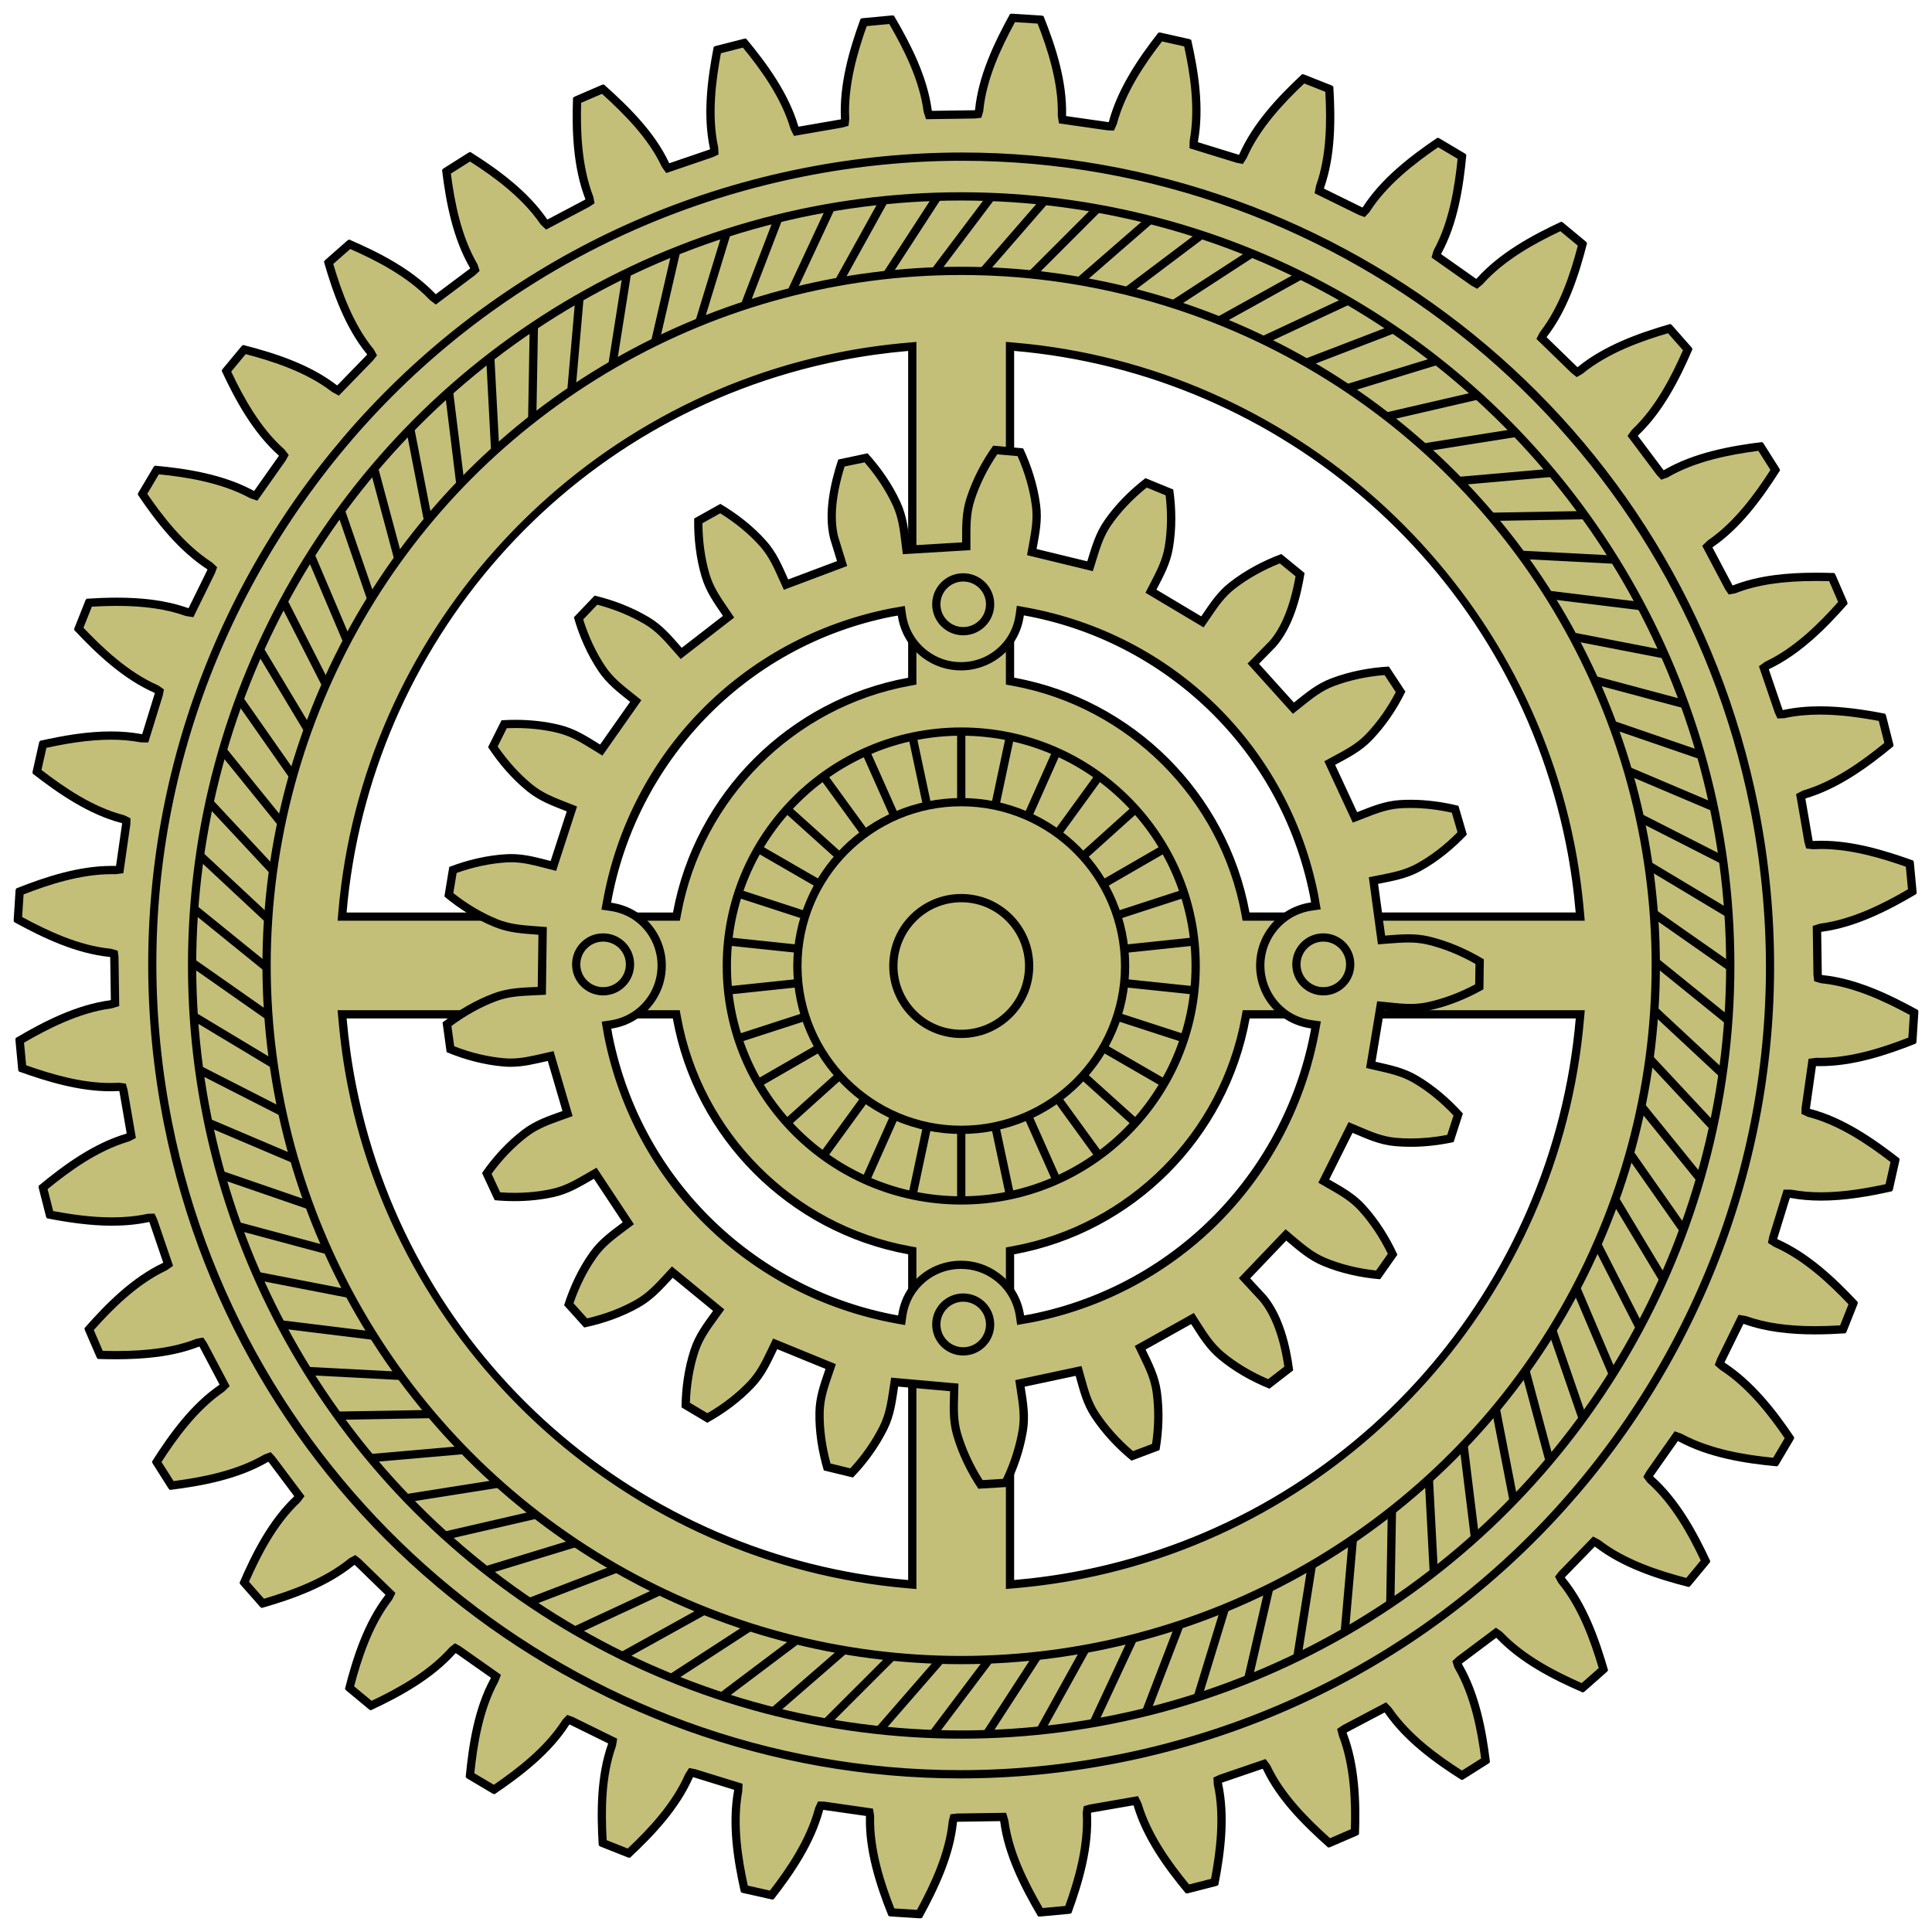 <?xml version="1.0" encoding="utf-8"?>
<!-- Generator: Adobe Illustrator 16.0.0, SVG Export Plug-In . SVG Version: 6.00 Build 0)  -->
<!DOCTYPE svg PUBLIC "-//W3C//DTD SVG 1.1//EN" "http://www.w3.org/Graphics/SVG/1.1/DTD/svg11.dtd">
<svg version="1.1" xmlns="http://www.w3.org/2000/svg" xmlns:xlink="http://www.w3.org/1999/xlink" x="0px" y="0px" width="117px"
	 height="117px" viewBox="0 0 117 117" enable-background="new 0 0 117 117" xml:space="preserve">
<g id="exportaciones">
	<g>
		<g>
			<g>
				<path fill="#C3BF79" d="M53.989,115.811c-0.599-1.504-1.355-3.696-1.298-5.789l-0.028-0.183l-0.193-0.116l-2.756-0.396
					l-0.078,0.169c-0.574,2.094-1.844,3.909-2.912,5.28l-1.644-0.378c-0.378-1.696-0.748-3.875-0.378-5.922l0.009-0.193l-0.18-0.135
					l-2.664-0.822l-0.104,0.158c-0.872,1.956-2.418,3.559-3.698,4.756l-1.564-0.63c-0.107-1.867-0.115-4.011,0.553-5.909
					l0.031-0.184l-0.149-0.165l-2.499-1.228l-0.127,0.135c-1.153,1.777-2.939,3.129-4.4,4.123l-1.447-0.868
					c0.173-1.76,0.502-3.971,1.472-5.749l0.071-0.183l-0.132-0.182l-2.279-1.604l-0.146,0.116c-1.443,1.596-3.407,2.642-4.99,3.383
					l-1.293-1.084c0.438-1.703,1.104-3.829,2.354-5.447l0.081-0.164l-0.086-0.208l-1.995-1.938l-0.161,0.087
					c-1.676,1.347-3.78,2.074-5.463,2.561l-1.107-1.271c0.697-1.61,1.686-3.603,3.176-5.011l0.112-0.15l-0.058-0.217l-1.671-2.229
					l-0.175,0.064c-1.846,1.06-4.046,1.453-5.793,1.674l-0.895-1.429c0.951-1.488,2.247-3.308,3.921-4.453l0.13-0.131l-0.02-0.224
					l-1.299-2.459l-0.18,0.032c-1.396,0.527-2.962,0.763-5.021,0.763c-0.324,0-0.646-0.005-0.964-0.014l-0.663-1.551
					c1.157-1.314,2.71-2.903,4.569-3.786l0.153-0.108l0.012-0.224L9.224,73.75L9.04,73.753c-0.748,0.149-1.477,0.221-2.257,0.222
					c-1.399,0-2.806-0.233-3.776-0.42L2.601,71.92c1.355-1.118,3.143-2.445,5.104-3.024l0.164-0.084l0.052-0.219l-0.475-2.741
					l-0.182-0.024c-0.252,0.001-0.414,0.005-0.575,0.005c-1.869,0-3.747-0.571-5.351-1.144L1.189,63.01
					c1.513-0.89,3.484-1.919,5.517-2.188l0.179-0.056l0.079-0.209l-0.041-2.782l-0.176-0.052c-2.089-0.222-4.03-1.152-5.675-2.051
					l0.116-1.682c1.563-0.616,3.585-1.302,5.581-1.302l0.21,0.002l0.187-0.025l0.109-0.195l0.396-2.751L7.51,49.639
					c-2.028-0.543-3.802-1.768-5.287-2.916l0.378-1.643c1.066-0.237,2.607-0.535,4.118-0.535c0.64,0,1.246,0.053,1.803,0.157
					l0.188,0.004l0.142-0.175l0.818-2.656l-0.148-0.104c-1.949-0.875-3.56-2.423-4.765-3.705L5.388,36.5
					c0.553-0.034,1.12-0.057,1.692-0.057c1.677,0,3.056,0.2,4.215,0.613l0.182,0.028l0.171-0.147l1.226-2.5l-0.135-0.126
					c-1.838-1.212-3.222-3.068-4.122-4.402l0.867-1.446c1.607,0.15,3.896,0.472,5.748,1.472l0.177,0.059l0.188-0.121l1.605-2.275
					l-0.114-0.146c-1.598-1.442-2.644-3.407-3.385-4.992l1.084-1.293c1.702,0.438,3.826,1.104,5.447,2.352l0.166,0.089l0.204-0.093
					l1.939-1.999l-0.09-0.162c-1.335-1.649-2.067-3.765-2.562-5.46l1.271-1.107c1.604,0.697,3.593,1.685,5.015,3.176l0.15,0.116
					l0.214-0.062l2.223-1.665l-0.056-0.17c-1.075-1.889-1.462-4.075-1.677-5.805l1.43-0.893c1.47,0.931,3.273,2.21,4.454,3.921
					l0.131,0.126l0.224-0.017l2.459-1.299l-0.033-0.181c-0.776-2.059-0.804-4.375-0.748-5.985l1.553-0.661
					c1.413,1.265,2.948,2.792,3.783,4.568l0.108,0.15l0.225,0.016l2.638-0.901l-0.008-0.187c-0.442-2.096-0.135-4.302,0.195-6.023
					l1.637-0.41c1.111,1.34,2.432,3.115,3.024,5.104l0.083,0.167l0.219,0.047l2.746-0.476l0.021-0.186
					c-0.102-2.169,0.545-4.287,1.138-5.92l1.679-0.148c0.944,1.619,1.926,3.531,2.189,5.516l0.058,0.174l0.208,0.084l2.784-0.041
					l0.051-0.178c0.22-2.087,1.149-4.027,2.049-5.671l1.684,0.117c0.599,1.504,1.355,3.694,1.298,5.79l0.029,0.182l0.192,0.115
					l2.758,0.396L67.365,7.5c0.574-2.096,1.844-3.91,2.912-5.279l1.643,0.379c0.379,1.69,0.747,3.864,0.377,5.923l-0.004,0.189
					l0.176,0.138l2.665,0.821l0.103-0.158c0.869-1.947,2.417-3.554,3.698-4.756L80.5,5.387c0.106,1.869,0.114,4.016-0.555,5.909
					l-0.035,0.187l0.152,0.164l2.499,1.228l0.127-0.135c1.155-1.779,2.941-3.13,4.401-4.123l1.447,0.867
					c-0.172,1.758-0.501,3.967-1.473,5.748l-0.049,0.17l0.113,0.195l2.28,1.606l0.147-0.121c1.44-1.596,3.403-2.639,4.986-3.378
					l1.292,1.082c-0.438,1.702-1.102,3.827-2.352,5.447l-0.087,0.166l0.091,0.206l2.002,1.944l0.165-0.098
					c1.664-1.34,3.769-2.069,5.452-2.557l1.107,1.27c-0.695,1.607-1.682,3.598-3.176,5.014l-0.107,0.149l0.054,0.217l1.669,2.227
					l0.174-0.062c1.848-1.059,4.047-1.452,5.793-1.674l0.896,1.429c-0.952,1.489-2.25,3.311-3.92,4.453l-0.134,0.131l0.022,0.224
					l1.299,2.461l0.181-0.033c1.393-0.528,2.959-0.765,5.019-0.765c0.325,0,0.646,0.006,0.965,0.015l0.664,1.554
					c-1.159,1.314-2.713,2.902-4.569,3.784l-0.149,0.108l-0.015,0.224l0.9,2.638l0.188-0.009c0.741-0.149,1.469-0.221,2.247-0.221
					c1.394,0,2.803,0.232,3.777,0.418l0.408,1.637c-1.356,1.118-3.145,2.444-5.104,3.023l-0.161,0.084l-0.052,0.217l0.476,2.746
					l0.187,0.021c0.245-0.003,0.405-0.007,0.566-0.007c1.881,0,3.836,0.603,5.353,1.145l0.149,1.681
					c-1.511,0.89-3.481,1.919-5.516,2.188l-0.177,0.057l-0.083,0.209l0.041,2.78l0.175,0.053c2.096,0.225,4.034,1.154,5.676,2.052
					l-0.116,1.681c-1.56,0.617-3.579,1.303-5.584,1.303l-0.207-0.002l-0.188,0.024l-0.109,0.196l-0.394,2.755l0.166,0.079
					c2.022,0.54,3.795,1.763,5.281,2.912l-0.377,1.644c-1.067,0.237-2.608,0.534-4.117,0.534c-0.641,0-1.248-0.053-1.805-0.157
					h-0.185l-0.145,0.172l-0.821,2.667l0.16,0.102c1.944,0.87,3.553,2.417,4.756,3.698l-0.631,1.565
					c-0.555,0.035-1.124,0.058-1.697,0.058c-1.675,0-3.053-0.2-4.211-0.612l-0.183-0.03l-0.168,0.148l-1.229,2.503l0.144,0.126
					c1.812,1.193,3.144,2.958,4.116,4.396l-0.866,1.449c-1.607-0.15-3.897-0.472-5.751-1.473l-0.179-0.063l-0.184,0.125l-1.6,2.273
					l0.106,0.145c1.603,1.453,2.646,3.415,3.386,4.997l-1.083,1.293c-1.7-0.438-3.823-1.102-5.447-2.353l-0.165-0.087l-0.206,0.09
					l-1.936,1.995l0.084,0.16c1.334,1.648,2.068,3.763,2.563,5.46l-1.272,1.113c-1.605-0.699-3.594-1.688-5.013-3.177l-0.147-0.103
					l-0.218,0.051l-2.222,1.664l0.056,0.17c1.071,1.878,1.459,4.068,1.676,5.803l-1.43,0.894c-1.469-0.931-3.271-2.209-4.454-3.921
					l-0.131-0.135l-0.221,0.025l-2.474,1.305l0.048,0.19c0.775,2.049,0.803,4.363,0.747,5.971l-1.553,0.661
					c-1.413-1.265-2.949-2.79-3.784-4.567l-0.109-0.144l-0.226-0.022l-2.636,0.901l0.008,0.187c0.442,2.095,0.135,4.302-0.196,6.024
					l-1.636,0.41c-1.11-1.341-2.432-3.116-3.024-5.105l-0.084-0.164l-0.219-0.051l-2.739,0.477l-0.025,0.18
					c0.102,2.174-0.546,4.293-1.139,5.927l-1.68,0.147c-0.944-1.622-1.927-3.535-2.188-5.516l-0.055-0.181l-0.21-0.079l-2.79,0.042
					l-0.047,0.185c-0.22,2.078-1.146,4.015-2.043,5.656L53.989,115.811z M20.742,61.699c0.124,1.418,0.32,2.806,0.584,4.126
					c3.252,16.308,17.09,28.689,33.649,30.11l0.271,0.023V75.75l-0.205-0.038c-7.116-1.302-12.762-6.961-14.049-14.081l-0.037-0.206
					H20.719L20.742,61.699z M75.431,61.632c-1.287,7.125-6.938,12.785-14.061,14.083l-0.205,0.038v20.204l0.271-0.024
					c1.414-0.123,2.802-0.32,4.126-0.584c16.31-3.253,28.692-17.091,30.112-33.65l0.023-0.271h-20.23L75.431,61.632z M61.165,41.248
					l0.205,0.038c7.096,1.293,12.742,6.927,14.051,14.019l0.038,0.205h20.236l-0.023-0.272c-0.124-1.417-0.32-2.806-0.584-4.125
					C91.834,34.803,77.996,22.42,61.437,21l-0.271-0.023V41.248z M54.976,21.003c-1.418,0.124-2.805,0.321-4.123,0.584
					c-16.309,3.252-28.691,17.09-30.112,33.65l-0.023,0.271h20.248l0.038-0.205c1.308-7.086,6.949-12.719,14.039-14.017l0.205-0.038
					v-20.27L54.976,21.003z"/>
				<path d="M61.466,1.341l1.37,0.088c0.58,1.477,1.277,3.561,1.223,5.543l0.006,0.089l0.008,0.046l0.057,0.364l0.365,0.053
					l2.572,0.369l0.391,0.014l0.154-0.343l0.016-0.037l0.012-0.039c0.514-1.913,1.701-3.646,2.732-4.98l1.34,0.302
					c0.359,1.644,0.691,3.716,0.34,5.669l-0.008,0.082l-0.001,0.039l-0.009,0.378l0.361,0.111l2.484,0.766l0.385,0.075l0.205-0.317
					l0.022-0.034l0.017-0.037c0.783-1.777,2.236-3.316,3.476-4.487l1.276,0.505c0.096,1.806,0.086,3.854-0.551,5.652l-0.021,0.079
					l-0.007,0.039l-0.07,0.373l0.341,0.167l2.333,1.146l0.362,0.131l0.253-0.27l0.031-0.034l0.025-0.039
					c1.04-1.621,2.722-2.918,4.135-3.888l1.18,0.7c-0.173,1.707-0.504,3.805-1.426,5.494l-0.039,0.09l-0.016,0.054l-0.097,0.341
					l0.29,0.205l2.125,1.497l0.345,0.192l0.294-0.242l0.029-0.024l0.025-0.028c1.309-1.461,3.16-2.469,4.693-3.194l1.057,0.876
					c-0.432,1.651-1.082,3.666-2.268,5.203l-0.047,0.073l-0.02,0.039l-0.174,0.331l0.268,0.26l1.865,1.811l0.311,0.245l0.33-0.196
					l0.031-0.019l0.027-0.023c1.516-1.23,3.506-1.94,5.138-2.421l0.907,1.029c-0.683,1.558-1.639,3.443-3.056,4.786l-0.06,0.067
					l-0.027,0.038l-0.215,0.298l0.221,0.294l1.559,2.079l0.262,0.28l0.347-0.124l0.044-0.015l0.039-0.023
					c1.673-0.971,3.756-1.364,5.45-1.587l0.733,1.159c-0.931,1.443-2.181,3.165-3.764,4.248l-0.067,0.055l-0.03,0.03l-0.27,0.261
					l0.175,0.332l1.214,2.299l0.215,0.316l0.359-0.066l0.048-0.008l0.044-0.018c1.274-0.496,2.813-0.727,4.84-0.727
					c0.266,0,0.529,0.004,0.791,0.01l0.545,1.261c-1.131,1.272-2.623,2.769-4.383,3.605l-0.077,0.045l-0.036,0.027l-0.301,0.216
					l0.119,0.351l0.84,2.46l0.164,0.353l0.375-0.017l0.043-0.002l0.041-0.009c0.639-0.139,1.349-0.209,2.109-0.209
					c1.297,0,2.61,0.205,3.565,0.383l0.339,1.331c-1.322,1.08-3.035,2.326-4.895,2.875l-0.084,0.034l-0.045,0.023l-0.321,0.169
					l0.062,0.358l0.443,2.561l0.108,0.375l0.374,0.042l0.041,0.004l0.041-0.002c0.156-0.008,0.312-0.013,0.467-0.013
					c1.779,0,3.637,0.554,5.11,1.074l0.128,1.366c-1.471,0.858-3.354,1.82-5.283,2.075l-0.087,0.02l-0.042,0.013l-0.354,0.113
					l0.005,0.371l0.038,2.598l0.047,0.378l0.35,0.106l0.047,0.014l0.049,0.005c1.904,0.193,3.756,1.06,5.343,1.919l-0.088,1.368
					c-1.517,0.593-3.443,1.228-5.345,1.228l-0.2-0.002l-0.083,0.005l-0.038,0.005l-0.377,0.049l-0.054,0.376l-0.367,2.573
					l-0.013,0.383l0.333,0.158l0.042,0.021l0.046,0.012c1.84,0.479,3.537,1.628,4.975,2.73l-0.3,1.339
					c-1.047,0.228-2.495,0.494-3.909,0.494c-0.625,0-1.217-0.052-1.758-0.153l-0.09-0.008h-0.046h-0.369l-0.108,0.353l-0.766,2.485
					l-0.077,0.386l0.321,0.205l0.031,0.021l0.035,0.016c1.777,0.786,3.316,2.239,4.49,3.477l-0.508,1.277
					c-0.553,0.032-1.053,0.048-1.522,0.048c-1.646,0-2.996-0.196-4.128-0.598l-0.084-0.022l-0.045-0.007l-0.365-0.06l-0.164,0.333
					l-1.145,2.332l-0.136,0.372l0.286,0.252l0.027,0.024l0.03,0.02c1.659,1.083,2.94,2.746,3.89,4.137l-0.699,1.183
					c-1.574-0.154-3.743-0.481-5.498-1.429l-0.074-0.033l-0.037-0.013l-0.356-0.125l-0.218,0.309l-1.496,2.126l-0.182,0.327
					l0.213,0.29l0.03,0.042l0.038,0.035c1.463,1.309,2.473,3.16,3.196,4.693l-0.877,1.058c-1.649-0.432-3.663-1.083-5.202-2.268
					l-0.074-0.047l-0.038-0.021l-0.331-0.173l-0.26,0.268l-1.811,1.864l-0.231,0.299l0.169,0.321l0.023,0.045l0.032,0.039
					c1.218,1.485,1.934,3.486,2.421,5.131l-1.031,0.91c-1.557-0.686-3.439-1.645-4.785-3.057l-0.07-0.062l-0.042-0.029l-0.296-0.206
					l-0.289,0.216l-2.078,1.557l-0.272,0.257l0.11,0.34l0.017,0.05l0.026,0.045c0.982,1.695,1.371,3.769,1.588,5.451l-1.16,0.734
					c-1.423-0.91-3.127-2.144-4.249-3.767l-0.052-0.064l-0.029-0.03l-0.261-0.27l-0.332,0.175l-2.3,1.213l-0.336,0.226l0.096,0.381
					l0.007,0.029l0.011,0.028c0.715,1.87,0.764,4.057,0.716,5.633l-1.26,0.544c-1.36-1.227-2.813-2.693-3.606-4.38l-0.049-0.083
					l-0.032-0.042l-0.218-0.288l-0.342,0.117l-2.459,0.84l-0.354,0.164l0.018,0.375l0.002,0.042l0.008,0.041
					c0.412,1.906,0.141,4.001-0.173,5.674l-1.33,0.341c-1.073-1.307-2.314-3.008-2.876-4.895l-0.033-0.084l-0.021-0.041
					l-0.168-0.328l-0.363,0.063l-2.56,0.445l-0.364,0.104l-0.051,0.361l-0.007,0.047l0.003,0.048
					c0.103,1.976-0.491,3.992-1.06,5.581l-1.366,0.127c-0.906-1.57-1.828-3.402-2.076-5.285l-0.019-0.083l-0.012-0.039l-0.108-0.361
					l-0.377,0.005l-2.6,0.039l-0.393,0.048l-0.095,0.37l-0.009,0.037l-0.004,0.037c-0.193,1.901-1.061,3.754-1.92,5.342
					l-1.372-0.087c-0.58-1.477-1.276-3.562-1.222-5.543l-0.006-0.089l-0.007-0.045l-0.058-0.366l-0.365-0.053l-2.572-0.369
					l-0.387-0.013l-0.156,0.337l-0.019,0.039l-0.011,0.042c-0.514,1.909-1.701,3.644-2.731,4.979l-1.34-0.301
					c-0.36-1.649-0.692-3.727-0.342-5.668l0.008-0.078l0.001-0.034l0.018-0.386l-0.369-0.114l-2.484-0.767l-0.385-0.075
					l-0.205,0.317l-0.022,0.034l-0.017,0.037c-0.786,1.786-2.238,3.321-3.475,4.488l-1.275-0.506
					c-0.098-1.803-0.088-3.849,0.548-5.652l0.021-0.082l0.008-0.042l0.061-0.367l-0.333-0.164l-2.333-1.146l-0.361-0.132
					l-0.254,0.27l-0.031,0.033l-0.024,0.039c-1.038,1.62-2.72,2.918-4.134,3.889l-1.182-0.7c0.175-1.708,0.508-3.809,1.426-5.495
					l0.031-0.068l0.012-0.03l0.143-0.365l-0.32-0.226l-2.127-1.497l-0.34-0.189l-0.293,0.232l-0.033,0.026l-0.027,0.032
					c-1.307,1.459-3.16,2.47-4.693,3.196l-1.058-0.877c0.433-1.652,1.085-3.668,2.269-5.203l0.049-0.078l0.022-0.043l0.163-0.328
					l-0.262-0.255l-1.865-1.81l-0.301-0.234l-0.322,0.173l-0.041,0.022l-0.037,0.03c-1.516,1.232-3.504,1.941-5.136,2.421
					l-0.907-1.03c0.685-1.561,1.643-3.447,3.055-4.784l0.059-0.064l0.025-0.034l0.225-0.3l-0.225-0.3l-1.561-2.08l-0.262-0.283
					l-0.35,0.127l-0.041,0.015l-0.039,0.022c-1.673,0.973-3.756,1.365-5.451,1.587L9.78,88.538c0.93-1.442,2.179-3.162,3.765-4.247
					l0.07-0.058l0.032-0.033l0.261-0.261l-0.172-0.326l-1.215-2.298l-0.213-0.315l-0.359,0.064L11.9,81.073l-0.045,0.018
					c-1.275,0.495-2.813,0.726-4.842,0.726c-0.264,0-0.527-0.003-0.789-0.01L5.68,80.547c1.13-1.272,2.621-2.77,4.385-3.607
					l0.074-0.043l0.035-0.024l0.307-0.216l-0.121-0.355l-0.84-2.46l-0.162-0.346l-0.365,0.008l-0.049,0.001l-0.047,0.01
					c-0.641,0.139-1.352,0.209-2.113,0.209c-1.301,0-2.611-0.205-3.563-0.383l-0.338-1.329c1.32-1.081,3.033-2.327,4.893-2.876
					l0.085-0.034l0.042-0.021l0.327-0.167l-0.063-0.363l-0.443-2.56l-0.105-0.368l-0.365-0.048l-0.047-0.006l-0.047,0.003
					c-0.156,0.008-0.313,0.013-0.47,0.013c-1.771,0-3.56-0.527-5.107-1.073l-0.128-1.367c1.474-0.858,3.358-1.82,5.285-2.076
					l0.083-0.018l0.04-0.013l0.357-0.11l-0.005-0.375l-0.038-2.599l-0.049-0.381L6.774,57.47l-0.045-0.013l-0.047-0.005
					c-1.897-0.19-3.751-1.058-5.342-1.918l0.088-1.369c1.521-0.592,3.448-1.226,5.341-1.226l0.203,0.002l0.084-0.005l0.039-0.005
					l0.374-0.051l0.054-0.374l0.369-2.572l0.012-0.376l-0.322-0.162l-0.047-0.023l-0.051-0.013C5.643,48.88,3.946,47.73,2.51,46.628
					l0.3-1.338c1.046-0.229,2.494-0.495,3.909-0.495c0.625,0,1.215,0.051,1.757,0.153l0.085,0.008l0.041,0.001l0.377,0.008
					l0.111-0.361l0.766-2.482l0.071-0.373l-0.298-0.209l-0.04-0.028l-0.046-0.02c-1.771-0.782-3.313-2.236-4.488-3.476l0.508-1.277
					c0.55-0.032,1.049-0.047,1.518-0.047c1.648,0,2.999,0.196,4.131,0.599l0.088,0.022l0.047,0.007l0.364,0.057l0.161-0.331
					l1.145-2.334l0.133-0.361l-0.271-0.253l-0.032-0.03l-0.037-0.024c-1.676-1.093-3.002-2.834-3.891-4.137l0.7-1.182
					c1.574,0.154,3.742,0.481,5.495,1.428l0.079,0.034l0.041,0.014l0.353,0.118l0.215-0.304l1.498-2.124l0.186-0.338l-0.228-0.292
					l-0.028-0.036l-0.033-0.03c-1.459-1.302-2.469-3.156-3.195-4.691l0.877-1.058c1.652,0.433,3.666,1.084,5.203,2.268l0.07,0.045
					l0.037,0.02l0.332,0.179l0.264-0.271l1.811-1.865l0.236-0.303l-0.179-0.324l-0.022-0.04l-0.028-0.035
					c-1.221-1.492-1.935-3.492-2.421-5.135l1.029-0.906c1.557,0.684,3.438,1.641,4.787,3.056l0.061,0.054l0.031,0.023l0.301,0.232
					l0.304-0.228l2.079-1.558l0.272-0.256l-0.11-0.34l-0.017-0.05l-0.026-0.046c-0.986-1.705-1.373-3.775-1.589-5.452l1.159-0.733
					c1.424,0.91,3.129,2.144,4.25,3.767l0.059,0.071l0.035,0.034l0.262,0.253l0.32-0.17l2.297-1.213l0.318-0.213l-0.068-0.362
					l-0.008-0.045l-0.017-0.042c-0.714-1.866-0.763-4.056-0.717-5.634l1.261-0.544c1.361,1.227,2.813,2.695,3.605,4.381l0.045,0.078
					l0.027,0.038l0.217,0.3l0.35-0.12l2.461-0.84l0.354-0.164l-0.018-0.375l-0.002-0.042l-0.008-0.041
					c-0.412-1.907-0.141-4.002,0.172-5.674l1.332-0.34c1.073,1.307,2.314,3.007,2.875,4.894l0.032,0.081l0.02,0.039l0.167,0.333
					l0.365-0.063l2.563-0.444l0.373-0.107l0.043-0.373l0.004-0.041L51.428,7.16c-0.103-1.99,0.527-4.09,1.061-5.579l1.364-0.127
					c0.906,1.568,1.827,3.398,2.077,5.285l0.021,0.088l0.015,0.045l0.115,0.347l0.367-0.005l2.598-0.038l0.384-0.046l0.103-0.357
					l0.012-0.043l0.004-0.044C59.736,4.784,60.604,2.93,61.466,1.341 M75.251,55.759h0.416h19.756h0.546l-0.048-0.543
					c-0.125-1.427-0.323-2.824-0.588-4.152c-3.274-16.417-17.205-28.882-33.875-30.312l-0.543-0.047v0.545v19.79v0.417l0.41,0.075
					c6.994,1.275,12.56,6.829,13.851,13.819L75.251,55.759 M20.444,55.759h0.545h19.768h0.416l0.075-0.409
					c1.289-6.985,6.851-12.538,13.839-13.817l0.41-0.075v-0.417V21.252v-0.546l-0.544,0.048c-1.426,0.125-2.822,0.323-4.149,0.588
					c-16.417,3.274-28.882,17.203-30.313,33.874L20.444,55.759 M60.915,96.229l0.544-0.047c1.422-0.124,2.819-0.322,4.152-0.588
					c16.418-3.275,28.883-17.205,30.313-33.874l0.047-0.543h-0.545H75.677h-0.418l-0.074,0.411
					c-1.269,7.023-6.839,12.602-13.859,13.881l-0.41,0.075v0.417v19.723V96.229 M55.497,96.231v-0.545V75.959v-0.417l-0.41-0.075
					c-7.015-1.284-12.579-6.861-13.848-13.879l-0.074-0.411h-0.418H20.991h-0.546l0.048,0.543c0.125,1.427,0.323,2.825,0.588,4.153
					c3.274,16.416,17.203,28.88,33.873,30.311L55.497,96.231 M61.269,0.828l-0.104,0.021C60.194,2.613,59.253,4.6,59.05,6.634
					l-0.012,0.041l-2.599,0.038l-0.014-0.041c-0.27-2.03-1.266-3.979-2.286-5.72l-0.104-0.019l-1.824,0.171l-0.097,0.037
					c-0.693,1.893-1.292,4.004-1.187,6.044l-0.005,0.043l-2.562,0.444l-0.02-0.039c-0.582-1.956-1.863-3.745-3.152-5.291
					l-0.104-0.002l-1.776,0.454L43.22,2.847c-0.385,1.975-0.655,4.16-0.225,6.155l0.002,0.043l-2.461,0.84L40.511,9.85
					C39.642,8,38.071,6.452,36.571,5.116l-0.105,0.016l-1.682,0.726l-0.082,0.065c-0.075,2.014,0.01,4.208,0.74,6.116l0.008,0.042
					l-2.297,1.213l-0.031-0.03c-1.16-1.681-2.929-2.985-4.635-4.059l-0.099,0.03l-1.549,0.979l-0.069,0.078
					c0.242,2,0.664,4.154,1.688,5.924l0.014,0.042l-2.079,1.558l-0.034-0.026c-1.41-1.479-3.361-2.486-5.213-3.284l-0.094,0.046
					l-1.375,1.21l-0.058,0.089c0.557,1.932,1.301,4.006,2.595,5.587l0.021,0.037l-1.811,1.865l-0.038-0.021
					c-1.616-1.245-3.715-1.933-5.661-2.428l-0.085,0.06l-1.17,1.41l-0.044,0.096c0.847,1.824,1.915,3.754,3.437,5.112l0.027,0.035
					l-1.498,2.124l-0.041-0.014c-1.795-0.97-3.965-1.332-5.97-1.513l-0.076,0.073L8.37,29.85l-0.027,0.101
					c1.125,1.676,2.48,3.396,4.193,4.513l0.031,0.029l-1.145,2.334l-0.044-0.007c-1.348-0.479-2.838-0.627-4.299-0.627
					c-0.621,0-1.237,0.026-1.835,0.066l-0.063,0.084l-0.677,1.703L4.493,38.15c1.375,1.471,2.979,2.975,4.849,3.8l0.036,0.025
					l-0.766,2.482l-0.045-0.001c-0.604-0.113-1.224-0.161-1.849-0.161c-1.45,0-2.928,0.259-4.297,0.568l-0.05,0.093l-0.401,1.787
					l0.005,0.104c1.587,1.233,3.407,2.48,5.383,2.995l0.039,0.02l-0.369,2.572l-0.043,0.006c-0.072-0.002-0.144-0.002-0.216-0.002
					c-1.975,0-3.982,0.647-5.79,1.366l-0.035,0.099l-0.117,1.829l0.021,0.103c1.766,0.971,3.751,1.911,5.784,2.115l0.043,0.013
					l0.038,2.599l-0.041,0.013c-2.025,0.269-3.988,1.26-5.721,2.286l-0.018,0.103l0.17,1.825l0.037,0.099
					c1.741,0.626,3.661,1.198,5.547,1.198c0.166,0,0.333-0.004,0.498-0.014l0.044,0.006l0.443,2.56l-0.04,0.021
					c-1.958,0.578-3.743,1.868-5.291,3.152l-0.002,0.104l0.453,1.777l0.053,0.089c1.261,0.246,2.608,0.446,3.937,0.446
					c0.752,0,1.498-0.064,2.22-0.22l0.043-0.001l0.84,2.46L9.85,76.489c-1.841,0.874-3.41,2.431-4.732,3.941l0.013,0.104
					l0.728,1.681l0.063,0.083c0.36,0.011,0.726,0.018,1.093,0.018c1.697,0,3.457-0.151,5.022-0.759l0.044-0.008l1.214,2.298
					l-0.031,0.031c-1.686,1.153-2.98,2.935-4.059,4.633l0.031,0.101l0.979,1.547l0.077,0.07c1.999-0.248,4.157-0.66,5.925-1.688
					l0.04-0.015l1.56,2.08l-0.026,0.035c-1.482,1.401-2.49,3.363-3.284,5.211l0.046,0.094l1.211,1.376l0.086,0.057
					c1.936-0.554,4.003-1.304,5.588-2.593l0.038-0.021l1.864,1.81l-0.02,0.039c-1.246,1.614-1.934,3.714-2.429,5.661l0.06,0.085
					l1.41,1.17l0.098,0.043c1.823-0.848,3.75-1.916,5.111-3.437l0.033-0.026l2.127,1.497l-0.016,0.04
					c-0.978,1.793-1.322,3.969-1.513,5.972l0.073,0.075l1.576,0.935l0.102,0.027c1.665-1.126,3.409-2.475,4.511-4.193l0.029-0.031
					l2.333,1.146l-0.007,0.041c-0.681,1.932-0.681,4.121-0.56,6.136l0.084,0.063l1.703,0.676l0.104,0.012
					c1.473-1.37,2.978-2.979,3.801-4.848l0.023-0.036l2.484,0.767l-0.002,0.045c-0.363,2.012-0.037,4.178,0.408,6.145l0.092,0.05
					l1.787,0.401l0.105-0.005c1.243-1.586,2.465-3.408,2.995-5.382l0.019-0.04l2.572,0.369l0.007,0.044
					c-0.056,2.037,0.613,4.142,1.362,6.006l0.1,0.035l1.829,0.116l0.103-0.021c0.971-1.765,1.911-3.752,2.117-5.785l0.011-0.042
					l2.599-0.039l0.013,0.042c0.269,2.03,1.266,3.979,2.285,5.72l0.104,0.019l1.824-0.17l0.098-0.038
					c0.693-1.894,1.292-4.003,1.186-6.045l0.006-0.042l2.56-0.445l0.021,0.04c0.582,1.956,1.863,3.745,3.152,5.291l0.104,0.003
					l1.775-0.455l0.092-0.053c0.385-1.974,0.656-4.158,0.225-6.154l-0.002-0.043l2.459-0.84l0.027,0.036
					c0.869,1.848,2.44,3.397,3.94,4.732l0.104-0.015l1.682-0.726l0.082-0.065c0.076-2.015-0.01-4.207-0.739-6.115l-0.011-0.043
					l2.3-1.213l0.029,0.03c1.161,1.681,2.931,2.986,4.635,4.059l0.099-0.03l1.55-0.98l0.069-0.077c-0.244-2-0.663-4.155-1.688-5.924
					l-0.014-0.042l2.078-1.557l0.035,0.024c1.41,1.48,3.361,2.486,5.211,3.285l0.096-0.047l1.373-1.211l0.061-0.086
					c-0.558-1.933-1.301-4.008-2.596-5.587l-0.021-0.039l1.81-1.864l0.039,0.021c1.616,1.244,3.713,1.933,5.66,2.428l0.086-0.06
					l1.17-1.411l0.043-0.096c-0.846-1.823-1.916-3.752-3.437-5.112l-0.024-0.033l1.496-2.126l0.039,0.014
					c1.797,0.971,3.967,1.333,5.973,1.514l0.076-0.072l0.933-1.577l0.028-0.101c-1.125-1.674-2.479-3.396-4.191-4.513l-0.033-0.029
					l1.146-2.332l0.042,0.007c1.347,0.479,2.835,0.627,4.295,0.627c0.622,0,1.241-0.027,1.84-0.066l0.063-0.085l0.676-1.702
					l0.011-0.105c-1.374-1.471-2.978-2.973-4.848-3.8l-0.035-0.022l0.766-2.484h0.044c0.604,0.113,1.225,0.162,1.85,0.162
					c1.451,0,2.93-0.259,4.298-0.568l0.049-0.092l0.4-1.789l-0.004-0.104c-1.586-1.232-3.406-2.48-5.383-2.995l-0.039-0.019
					l0.367-2.573l0.045-0.006c0.071,0.001,0.142,0.002,0.212,0.002c1.976,0,3.988-0.646,5.793-1.367l0.036-0.098l0.117-1.828
					l-0.021-0.104c-1.764-0.971-3.75-1.91-5.785-2.116l-0.042-0.013l-0.038-2.598l0.043-0.014c2.023-0.268,3.986-1.258,5.719-2.285
					l0.019-0.104l-0.171-1.824l-0.037-0.099c-1.743-0.627-3.664-1.199-5.55-1.199c-0.164,0-0.33,0.004-0.494,0.014l-0.044-0.005
					l-0.443-2.561l0.037-0.02c1.961-0.579,3.744-1.868,5.293-3.152l0.001-0.104l-0.452-1.775l-0.052-0.092
					c-1.264-0.245-2.611-0.446-3.941-0.446c-0.75,0-1.495,0.064-2.216,0.22l-0.043,0.002l-0.84-2.46l0.035-0.025
					c1.842-0.875,3.41-2.431,4.734-3.941l-0.016-0.104l-0.727-1.682l-0.063-0.083c-0.36-0.011-0.728-0.019-1.097-0.019
					c-1.695,0-3.455,0.151-5.021,0.761l-0.043,0.008l-1.214-2.299l0.032-0.031c1.686-1.153,2.979-2.936,4.058-4.632l-0.03-0.102
					l-0.979-1.547l-0.077-0.071c-2,0.249-4.156,0.661-5.924,1.688l-0.041,0.015l-1.559-2.079l0.025-0.035
					c1.48-1.403,2.49-3.364,3.283-5.211l-0.043-0.094l-1.212-1.376l-0.087-0.058c-1.936,0.556-4.002,1.306-5.589,2.594l-0.036,0.021
					l-1.865-1.811l0.021-0.039c1.245-1.614,1.933-3.714,2.427-5.661l-0.06-0.085l-1.411-1.17l-0.094-0.042
					c-1.824,0.846-3.752,1.914-5.113,3.435l-0.033,0.027l-2.125-1.497l0.012-0.041c0.979-1.793,1.324-3.969,1.514-5.972
					l-0.072-0.074l-1.576-0.935l-0.101-0.028c-1.667,1.127-3.41,2.476-4.513,4.193l-0.03,0.032l-2.333-1.146l0.008-0.042
					c0.683-1.931,0.682-4.121,0.562-6.134l-0.085-0.064l-1.702-0.675l-0.104-0.012c-1.471,1.371-2.978,2.979-3.801,4.847
					l-0.023,0.036l-2.484-0.766l0.001-0.044c0.362-2.014,0.04-4.178-0.407-6.146l-0.092-0.049L70.257,1.97l-0.105,0.006
					c-1.244,1.586-2.465,3.408-2.996,5.383l-0.018,0.039l-2.572-0.369l-0.007-0.043c0.056-2.038-0.614-4.145-1.363-6.007
					l-0.099-0.034L61.269,0.828L61.269,0.828z M75.667,55.259c-1.333-7.223-7.023-12.902-14.252-14.22V21.25
					c16.139,1.384,30.1,13.228,33.428,29.911c0.273,1.37,0.461,2.737,0.58,4.098H75.667L75.667,55.259z M20.989,55.259
					C22.374,39.12,34.218,25.16,50.901,21.833c1.369-0.273,2.736-0.461,4.096-0.58v19.789c-7.221,1.322-12.908,6.999-14.24,14.218
					H20.989L20.989,55.259z M95.426,61.677c-1.384,16.138-13.229,30.099-29.912,33.427c-1.37,0.273-2.737,0.461-4.099,0.58V75.961
					c7.25-1.321,12.951-7.031,14.262-14.284H95.426L95.426,61.677z M54.997,95.686c-16.138-1.385-30.099-13.228-33.426-29.91
					c-0.273-1.371-0.461-2.738-0.58-4.099h19.756c1.311,7.25,7.009,12.957,14.25,14.282V95.686L54.997,95.686z"/>
			</g>
			<g>
				<path d="M58.263,9.736c23.124,0,43.194,16.487,47.724,39.202c2.547,12.762-0.029,25.752-7.254,36.577
					S80.5,103.703,67.737,106.249c-3.162,0.63-6.386,0.95-9.581,0.95c-23.126,0-43.199-16.487-47.731-39.202
					c-2.545-12.763,0.032-25.754,7.258-36.578c7.226-10.825,18.233-18.188,30.996-20.732C51.842,10.056,55.066,9.736,58.263,9.736
					 M58.263,9.236c-3.192,0-6.431,0.312-9.682,0.96C21.921,15.513,4.618,41.435,9.935,68.095
					c4.67,23.408,25.23,39.604,48.222,39.604c3.192,0,6.428-0.312,9.679-0.96c26.659-5.319,43.962-31.24,38.642-57.899
					C101.81,25.431,81.254,9.236,58.263,9.236L58.263,9.236z"/>
			</g>
			<g>
				<circle fill="none" stroke="#000000" stroke-width="0.5" stroke-miterlimit="10" cx="58.208" cy="58.468" r="46.575"/>
				<circle fill="none" stroke="#000000" stroke-width="0.5" stroke-miterlimit="10" cx="58.208" cy="58.468" r="42.064"/>
				
					<line fill="none" stroke="#000000" stroke-width="0.5" stroke-miterlimit="10" x1="56.63" y1="16.427" x2="60.028" y2="11.917"/>
				
					<line fill="none" stroke="#000000" stroke-width="0.5" stroke-miterlimit="10" x1="56.493" y1="105.022" x2="59.897" y2="100.503"/>
				
					<line fill="none" stroke="#000000" stroke-width="0.5" stroke-miterlimit="10" x1="53.702" y1="16.643" x2="56.777" y2="11.907"/>
				
					<line fill="none" stroke="#000000" stroke-width="0.5" stroke-miterlimit="10" x1="59.745" y1="105.032" x2="62.826" y2="100.287"/>
				
					<line fill="none" stroke="#000000" stroke-width="0.5" stroke-miterlimit="10" x1="50.796" y1="17.063" x2="53.533" y2="12.124"/>
				
					<line fill="none" stroke="#000000" stroke-width="0.5" stroke-miterlimit="10" x1="62.989" y1="104.815" x2="65.732" y2="99.867"/>
				
					<line fill="none" stroke="#000000" stroke-width="0.5" stroke-miterlimit="10" x1="47.926" y1="17.684" x2="50.312" y2="12.567"/>
				
					<line fill="none" stroke="#000000" stroke-width="0.5" stroke-miterlimit="10" x1="66.211" y1="104.372" x2="68.603" y2="99.245"/>
				
					<line fill="none" stroke="#000000" stroke-width="0.5" stroke-miterlimit="10" x1="45.105" y1="18.504" x2="47.129" y2="13.233"/>
				
					<line fill="none" stroke="#000000" stroke-width="0.5" stroke-miterlimit="10" x1="69.394" y1="103.706" x2="71.422" y2="98.424"/>
				<line fill="none" stroke="#000000" stroke-width="0.5" stroke-miterlimit="10" x1="42.35" y1="19.52" x2="44" y2="14.12"/>
				
					<line fill="none" stroke="#000000" stroke-width="0.5" stroke-miterlimit="10" x1="72.522" y1="102.819" x2="74.177" y2="97.408"/>
				
					<line fill="none" stroke="#000000" stroke-width="0.5" stroke-miterlimit="10" x1="39.672" y1="20.725" x2="40.941" y2="15.223"/>
				
					<line fill="none" stroke="#000000" stroke-width="0.5" stroke-miterlimit="10" x1="75.582" y1="101.716" x2="76.854" y2="96.203"/>
				
					<line fill="none" stroke="#000000" stroke-width="0.5" stroke-miterlimit="10" x1="37.085" y1="22.113" x2="37.967" y2="16.536"/>
				
					<line fill="none" stroke="#000000" stroke-width="0.5" stroke-miterlimit="10" x1="78.557" y1="100.402" x2="79.441" y2="94.814"/>
				
					<line fill="none" stroke="#000000" stroke-width="0.5" stroke-miterlimit="10" x1="34.601" y1="23.679" x2="35.092" y2="18.054"/>
				
					<line fill="none" stroke="#000000" stroke-width="0.5" stroke-miterlimit="10" x1="81.433" y1="98.884" x2="81.925" y2="93.248"/>
				
					<line fill="none" stroke="#000000" stroke-width="0.5" stroke-miterlimit="10" x1="32.231" y1="25.415" x2="32.329" y2="19.769"/>
				
					<line fill="none" stroke="#000000" stroke-width="0.5" stroke-miterlimit="10" x1="84.195" y1="97.169" x2="84.293" y2="91.513"/>
				
					<line fill="none" stroke="#000000" stroke-width="0.5" stroke-miterlimit="10" x1="29.989" y1="27.311" x2="29.692" y2="21.672"/>
				
					<line fill="none" stroke="#000000" stroke-width="0.5" stroke-miterlimit="10" x1="86.832" y1="95.266" x2="86.534" y2="89.617"/>
				
					<line fill="none" stroke="#000000" stroke-width="0.5" stroke-miterlimit="10" x1="27.885" y1="29.358" x2="27.195" y2="23.754"/>
				
					<line fill="none" stroke="#000000" stroke-width="0.5" stroke-miterlimit="10" x1="89.329" y1="93.184" x2="88.639" y2="87.568"/>
				
					<line fill="none" stroke="#000000" stroke-width="0.5" stroke-miterlimit="10" x1="25.928" y1="31.548" x2="24.85" y2="26.006"/>
				
					<line fill="none" stroke="#000000" stroke-width="0.5" stroke-miterlimit="10" x1="91.675" y1="90.932" x2="90.595" y2="85.378"/>
				
					<line fill="none" stroke="#000000" stroke-width="0.5" stroke-miterlimit="10" x1="24.129" y1="33.87" x2="22.667" y2="28.416"/>
				
					<line fill="none" stroke="#000000" stroke-width="0.5" stroke-miterlimit="10" x1="93.858" y1="88.521" x2="92.394" y2="83.057"/>
				
					<line fill="none" stroke="#000000" stroke-width="0.5" stroke-miterlimit="10" x1="22.496" y1="36.311" x2="20.657" y2="30.972"/>
				
					<line fill="none" stroke="#000000" stroke-width="0.5" stroke-miterlimit="10" x1="95.868" y1="85.965" x2="94.025" y2="80.616"/>
				
					<line fill="none" stroke="#000000" stroke-width="0.5" stroke-miterlimit="10" x1="21.037" y1="38.859" x2="18.831" y2="33.663"/>
				
					<line fill="none" stroke="#000000" stroke-width="0.5" stroke-miterlimit="10" x1="97.695" y1="83.274" x2="95.483" y2="78.067"/>
				
					<line fill="none" stroke="#000000" stroke-width="0.5" stroke-miterlimit="10" x1="19.761" y1="41.503" x2="17.197" y2="36.473"/>
				
					<line fill="none" stroke="#000000" stroke-width="0.5" stroke-miterlimit="10" x1="99.33" y1="80.463" x2="96.761" y2="75.423"/>
				
					<line fill="none" stroke="#000000" stroke-width="0.5" stroke-miterlimit="10" x1="18.671" y1="44.23" x2="15.764" y2="39.391"/>
				
					<line fill="none" stroke="#000000" stroke-width="0.5" stroke-miterlimit="10" x1="100.765" y1="77.545" x2="97.85" y2="72.696"/>
				
					<line fill="none" stroke="#000000" stroke-width="0.5" stroke-miterlimit="10" x1="17.774" y1="47.026" x2="14.537" y2="42.402"/>
				
					<line fill="none" stroke="#000000" stroke-width="0.5" stroke-miterlimit="10" x1="101.991" y1="74.533" x2="98.746" y2="69.9"/>
				
					<line fill="none" stroke="#000000" stroke-width="0.5" stroke-miterlimit="10" x1="17.075" y1="49.878" x2="13.523" y2="45.492"/>
				
					<line fill="none" stroke="#000000" stroke-width="0.5" stroke-miterlimit="10" x1="103.005" y1="71.443" x2="99.444" y2="67.048"/>
				
					<line fill="none" stroke="#000000" stroke-width="0.5" stroke-miterlimit="10" x1="16.576" y1="52.772" x2="12.728" y2="48.644"/>
				
					<line fill="none" stroke="#000000" stroke-width="0.5" stroke-miterlimit="10" x1="103.802" y1="68.291" x2="99.943" y2="64.154"/>
				
					<line fill="none" stroke="#000000" stroke-width="0.5" stroke-miterlimit="10" x1="16.28" y1="55.694" x2="12.153" y2="51.844"/>
				
					<line fill="none" stroke="#000000" stroke-width="0.5" stroke-miterlimit="10" x1="104.376" y1="65.089" x2="100.238" y2="61.233"/>
				
					<line fill="none" stroke="#000000" stroke-width="0.5" stroke-miterlimit="10" x1="16.189" y1="58.629" x2="11.804" y2="55.076"/>
				
					<line fill="none" stroke="#000000" stroke-width="0.5" stroke-miterlimit="10" x1="104.726" y1="61.856" x2="100.329" y2="58.298"/>
				
					<line fill="none" stroke="#000000" stroke-width="0.5" stroke-miterlimit="10" x1="16.304" y1="61.563" x2="11.681" y2="58.324"/>
				
					<line fill="none" stroke="#000000" stroke-width="0.5" stroke-miterlimit="10" x1="104.85" y1="58.607" x2="100.215" y2="55.364"/>
				
					<line fill="none" stroke="#000000" stroke-width="0.5" stroke-miterlimit="10" x1="16.622" y1="64.483" x2="11.784" y2="61.574"/>
				
					<line fill="none" stroke="#000000" stroke-width="0.5" stroke-miterlimit="10" x1="104.746" y1="55.357" x2="99.896" y2="52.445"/>
				
					<line fill="none" stroke="#000000" stroke-width="0.5" stroke-miterlimit="10" x1="17.144" y1="67.373" x2="12.114" y2="64.808"/>
				
					<line fill="none" stroke="#000000" stroke-width="0.5" stroke-miterlimit="10" x1="104.416" y1="52.122" x2="99.375" y2="49.555"/>
				
					<line fill="none" stroke="#000000" stroke-width="0.5" stroke-miterlimit="10" x1="17.865" y1="70.219" x2="12.669" y2="68.012"/>
				
					<line fill="none" stroke="#000000" stroke-width="0.5" stroke-miterlimit="10" x1="103.86" y1="48.917" x2="98.653" y2="46.709"/>
				
					<line fill="none" stroke="#000000" stroke-width="0.5" stroke-miterlimit="10" x1="18.783" y1="73.008" x2="13.445" y2="71.169"/>
				
					<line fill="none" stroke="#000000" stroke-width="0.5" stroke-miterlimit="10" x1="103.084" y1="45.76" x2="97.735" y2="43.92"/>
				
					<line fill="none" stroke="#000000" stroke-width="0.5" stroke-miterlimit="10" x1="19.894" y1="75.727" x2="14.44" y2="74.264"/>
				
					<line fill="none" stroke="#000000" stroke-width="0.5" stroke-miterlimit="10" x1="102.089" y1="42.664" x2="96.625" y2="41.202"/>
				
					<line fill="none" stroke="#000000" stroke-width="0.5" stroke-miterlimit="10" x1="21.191" y1="78.361" x2="15.648" y2="77.283"/>
				
					<line fill="none" stroke="#000000" stroke-width="0.5" stroke-miterlimit="10" x1="100.88" y1="39.645" x2="95.327" y2="38.568"/>
				
					<line fill="none" stroke="#000000" stroke-width="0.5" stroke-miterlimit="10" x1="22.67" y1="80.898" x2="17.064" y2="80.209"/>
				
					<line fill="none" stroke="#000000" stroke-width="0.5" stroke-miterlimit="10" x1="99.463" y1="36.718" x2="93.849" y2="36.031"/>
				
					<line fill="none" stroke="#000000" stroke-width="0.5" stroke-miterlimit="10" x1="24.321" y1="83.326" x2="18.682" y2="83.03"/>
				
					<line fill="none" stroke="#000000" stroke-width="0.5" stroke-miterlimit="10" x1="97.846" y1="33.896" x2="92.197" y2="33.603"/>
				
					<line fill="none" stroke="#000000" stroke-width="0.5" stroke-miterlimit="10" x1="26.138" y1="85.633" x2="20.491" y2="85.731"/>
				
					<line fill="none" stroke="#000000" stroke-width="0.5" stroke-miterlimit="10" x1="96.036" y1="31.195" x2="90.381" y2="31.295"/>
				
					<line fill="none" stroke="#000000" stroke-width="0.5" stroke-miterlimit="10" x1="28.111" y1="87.808" x2="22.485" y2="88.299"/>
				
					<line fill="none" stroke="#000000" stroke-width="0.5" stroke-miterlimit="10" x1="94.042" y1="28.626" x2="88.407" y2="29.121"/>
				
					<line fill="none" stroke="#000000" stroke-width="0.5" stroke-miterlimit="10" x1="30.231" y1="89.839" x2="24.653" y2="90.722"/>
				
					<line fill="none" stroke="#000000" stroke-width="0.5" stroke-miterlimit="10" x1="91.873" y1="26.203" x2="86.286" y2="27.09"/>
				
					<line fill="none" stroke="#000000" stroke-width="0.5" stroke-miterlimit="10" x1="32.488" y1="91.718" x2="26.985" y2="92.988"/>
				
					<line fill="none" stroke="#000000" stroke-width="0.5" stroke-miterlimit="10" x1="89.541" y1="23.937" x2="84.029" y2="25.211"/>
				<line fill="none" stroke="#000000" stroke-width="0.5" stroke-miterlimit="10" x1="34.87" y1="93.435" x2="29.47" y2="95.085"/>
				
					<line fill="none" stroke="#000000" stroke-width="0.5" stroke-miterlimit="10" x1="87.056" y1="21.839" x2="81.646" y2="23.495"/>
				
					<line fill="none" stroke="#000000" stroke-width="0.5" stroke-miterlimit="10" x1="37.366" y1="94.981" x2="32.094" y2="97.005"/>
				
					<line fill="none" stroke="#000000" stroke-width="0.5" stroke-miterlimit="10" x1="84.431" y1="19.919" x2="79.15" y2="21.949"/>
				
					<line fill="none" stroke="#000000" stroke-width="0.5" stroke-miterlimit="10" x1="39.964" y1="96.35" x2="34.846" y2="98.736"/>
				
					<line fill="none" stroke="#000000" stroke-width="0.5" stroke-miterlimit="10" x1="81.678" y1="18.188" x2="76.553" y2="20.581"/>
				
					<line fill="none" stroke="#000000" stroke-width="0.5" stroke-miterlimit="10" x1="42.651" y1="97.534" x2="37.712" y2="100.272"/>
				
					<line fill="none" stroke="#000000" stroke-width="0.5" stroke-miterlimit="10" x1="78.811" y1="16.652" x2="73.865" y2="19.396"/>
				
					<line fill="none" stroke="#000000" stroke-width="0.5" stroke-miterlimit="10" x1="45.415" y1="98.528" x2="40.678" y2="101.604"/>
				
					<line fill="none" stroke="#000000" stroke-width="0.5" stroke-miterlimit="10" x1="75.844" y1="15.321" x2="71.102" y2="18.403"/>
				
					<line fill="none" stroke="#000000" stroke-width="0.5" stroke-miterlimit="10" x1="48.241" y1="99.327" x2="43.729" y2="102.725"/>
				<line fill="none" stroke="#000000" stroke-width="0.5" stroke-miterlimit="10" x1="72.791" y1="14.2" x2="68.275" y2="17.604"/>
				
					<line fill="none" stroke="#000000" stroke-width="0.5" stroke-miterlimit="10" x1="51.116" y1="99.926" x2="46.852" y2="103.63"/>
				<line fill="none" stroke="#000000" stroke-width="0.5" stroke-miterlimit="10" x1="69.668" y1="13.294" x2="65.4" y2="17.005"/>
				
					<line fill="none" stroke="#000000" stroke-width="0.5" stroke-miterlimit="10" x1="54.025" y1="100.324" x2="50.03" y2="104.316"/>
				
					<line fill="none" stroke="#000000" stroke-width="0.5" stroke-miterlimit="10" x1="66.489" y1="12.608" x2="62.49" y2="16.608"/>
				
					<line fill="none" stroke="#000000" stroke-width="0.5" stroke-miterlimit="10" x1="56.955" y1="100.518" x2="53.249" y2="104.778"/>
				
					<line fill="none" stroke="#000000" stroke-width="0.5" stroke-miterlimit="10" x1="63.271" y1="12.146" x2="59.561" y2="16.415"/>
			</g>
			<circle fill="none" stroke="#000000" stroke-width="0.5" stroke-miterlimit="10" cx="58.212" cy="58.5" r="14.196"/>
			<circle fill="none" stroke="#000000" stroke-width="0.5" stroke-miterlimit="10" cx="58.212" cy="58.5" r="9.922"/>
			
				<line fill="none" stroke="#000000" stroke-width="0.5" stroke-miterlimit="10" x1="58.212" y1="44.304" x2="58.212" y2="48.578"/>
			
				<line fill="none" stroke="#000000" stroke-width="0.5" stroke-miterlimit="10" x1="58.212" y1="68.422" x2="58.212" y2="72.696"/>
			
				<line fill="none" stroke="#000000" stroke-width="0.5" stroke-miterlimit="10" x1="55.261" y1="44.614" x2="56.149" y2="48.795"/>
			
				<line fill="none" stroke="#000000" stroke-width="0.5" stroke-miterlimit="10" x1="60.275" y1="68.205" x2="61.164" y2="72.386"/>
			<line fill="none" stroke="#000000" stroke-width="0.5" stroke-miterlimit="10" x1="52.438" y1="45.53" x2="54.177" y2="49.436"/>
			
				<line fill="none" stroke="#000000" stroke-width="0.5" stroke-miterlimit="10" x1="62.248" y1="67.563" x2="63.986" y2="71.468"/>
			
				<line fill="none" stroke="#000000" stroke-width="0.5" stroke-miterlimit="10" x1="49.868" y1="47.014" x2="52.381" y2="50.472"/>
			
				<line fill="none" stroke="#000000" stroke-width="0.5" stroke-miterlimit="10" x1="64.045" y1="66.526" x2="66.557" y2="69.984"/>
			<line fill="none" stroke="#000000" stroke-width="0.5" stroke-miterlimit="10" x1="47.663" y1="48.999" x2="50.84" y2="51.86"/>
			
				<line fill="none" stroke="#000000" stroke-width="0.5" stroke-miterlimit="10" x1="65.586" y1="65.138" x2="68.763" y2="67.998"/>
			
				<line fill="none" stroke="#000000" stroke-width="0.5" stroke-miterlimit="10" x1="45.918" y1="51.399" x2="49.621" y2="53.538"/>
			
				<line fill="none" stroke="#000000" stroke-width="0.5" stroke-miterlimit="10" x1="66.805" y1="63.459" x2="70.507" y2="65.597"/>
			<line fill="none" stroke="#000000" stroke-width="0.5" stroke-miterlimit="10" x1="44.711" y1="54.11" x2="48.777" y2="55.432"/>
			
				<line fill="none" stroke="#000000" stroke-width="0.5" stroke-miterlimit="10" x1="67.648" y1="61.564" x2="71.714" y2="62.885"/>
			<line fill="none" stroke="#000000" stroke-width="0.5" stroke-miterlimit="10" x1="44.094" y1="57.013" x2="48.346" y2="57.46"/>
			<line fill="none" stroke="#000000" stroke-width="0.5" stroke-miterlimit="10" x1="68.08" y1="59.536" x2="72.331" y2="59.981"/>
			<line fill="none" stroke="#000000" stroke-width="0.5" stroke-miterlimit="10" x1="44.094" y1="59.98" x2="48.346" y2="59.534"/>
			<line fill="none" stroke="#000000" stroke-width="0.5" stroke-miterlimit="10" x1="68.08" y1="57.461" x2="72.331" y2="57.014"/>
			<line fill="none" stroke="#000000" stroke-width="0.5" stroke-miterlimit="10" x1="44.71" y1="62.883" x2="48.776" y2="61.563"/>
			<line fill="none" stroke="#000000" stroke-width="0.5" stroke-miterlimit="10" x1="67.648" y1="55.432" x2="71.714" y2="54.11"/>
			
				<line fill="none" stroke="#000000" stroke-width="0.5" stroke-miterlimit="10" x1="45.916" y1="65.594" x2="49.619" y2="63.458"/>
			
				<line fill="none" stroke="#000000" stroke-width="0.5" stroke-miterlimit="10" x1="66.805" y1="53.537" x2="70.507" y2="51.398"/>
			<line fill="none" stroke="#000000" stroke-width="0.5" stroke-miterlimit="10" x1="47.66" y1="67.995" x2="50.838" y2="65.136"/>
			
				<line fill="none" stroke="#000000" stroke-width="0.5" stroke-miterlimit="10" x1="65.586" y1="51.858" x2="68.762" y2="48.997"/>
			
				<line fill="none" stroke="#000000" stroke-width="0.5" stroke-miterlimit="10" x1="49.865" y1="69.981" x2="52.379" y2="66.524"/>
			<line fill="none" stroke="#000000" stroke-width="0.5" stroke-miterlimit="10" x1="64.044" y1="50.47" x2="66.556" y2="47.011"/>
			
				<line fill="none" stroke="#000000" stroke-width="0.5" stroke-miterlimit="10" x1="52.436" y1="71.466" x2="54.175" y2="67.562"/>
			
				<line fill="none" stroke="#000000" stroke-width="0.5" stroke-miterlimit="10" x1="62.247" y1="49.433" x2="63.985" y2="45.527"/>
			
				<line fill="none" stroke="#000000" stroke-width="0.5" stroke-miterlimit="10" x1="55.258" y1="72.384" x2="56.147" y2="68.203"/>
			<line fill="none" stroke="#000000" stroke-width="0.5" stroke-miterlimit="10" x1="60.274" y1="48.792" x2="61.162" y2="44.61"/>
		</g>
		<g>
			<g display="none" opacity="0.5">
				
					<line display="inline" fill="#C3BF79" stroke="#000000" stroke-width="0.5" stroke-miterlimit="10" x1="66.333" y1="56.938" x2="50.154" y2="60.164"/>
				
					<line display="inline" fill="#C3BF79" stroke="#000000" stroke-width="0.5" stroke-miterlimit="10" x1="59.856" y1="66.639" x2="56.63" y2="50.462"/>
			</g>
			<g display="none">
				<g display="inline">
					<polyline fill="#C3BF79" stroke="#000000" stroke-width="0.5" stroke-miterlimit="10" points="41.588,48.248 41.272,48.773 
						40.974,49.303 40.695,49.847 40.436,50.404 					"/>
					
						<line fill="#C3BF79" stroke="#000000" stroke-width="0.5" stroke-miterlimit="10" x1="42.057" y1="49.886" x2="39.899" y2="48.727"/>
					<polyline fill="#C3BF79" stroke="#000000" stroke-width="0.5" stroke-miterlimit="10" points="40.548,47.595 40.747,48.465 
						40.974,49.303 41.246,50.124 41.547,50.914 					"/>
					<polyline fill="#C3BF79" stroke="#000000" stroke-width="0.5" stroke-miterlimit="10" points="42.632,48.888 41.804,49.079 
						40.974,49.303 40.145,49.579 39.315,49.895 					"/>
					<polyline fill="#C3BF79" stroke="#000000" stroke-width="0.5" stroke-miterlimit="10" points="41.267,46.52 41.165,45.624 
						41.573,45.096 41.999,44.582 42.899,44.496 43.353,44.91 43.391,45.776 44.248,45.732 44.7,46.146 44.791,46.977 44.43,47.403 
						44.088,47.841 43.265,47.929 					"/>
					
						<line fill="#C3BF79" stroke="#000000" stroke-width="0.5" stroke-miterlimit="10" x1="43.005" y1="46.249" x2="43.391" y2="45.776"/>
					<polyline fill="#C3BF79" stroke="#000000" stroke-width="0.5" stroke-miterlimit="10" points="48.248,39.602 49.964,42.85 
						49.017,42.316 48.037,41.831 47.024,41.393 45.962,41 48.065,44.003 					"/>
					<polyline fill="#C3BF79" stroke="#000000" stroke-width="0.5" stroke-miterlimit="10" points="52.315,39.245 51.716,39.44 
						51.118,39.651 50.532,39.885 49.952,40.136 					"/>
					<polyline fill="#C3BF79" stroke="#000000" stroke-width="0.5" stroke-miterlimit="10" points="52.674,40.409 52.106,40.598 
						51.548,40.793 51.001,41.012 50.452,41.249 					"/>
					<polyline fill="#C3BF79" stroke="#000000" stroke-width="0.5" stroke-miterlimit="10" points="56.289,40.908 55.738,40.975 
						55.185,41.069 54.642,41.169 54.104,41.293 53.813,40.098 54.273,39.367 54.875,39.255 55.479,39.161 56.013,38.474 
						55.95,37.864 55.216,37.345 54.557,37.452 53.899,37.575 53.391,38.315 					"/>
					<polyline fill="#C3BF79" stroke="#000000" stroke-width="0.5" stroke-miterlimit="10" points="57.243,37.765 57.884,37.133 
						57.95,40.804 					"/>
					<polyline fill="#C3BF79" stroke="#000000" stroke-width="0.5" stroke-miterlimit="10" points="58.505,40.802 57.95,40.804 
						57.39,40.823 					"/>
					<polyline fill="#C3BF79" stroke="#000000" stroke-width="0.5" stroke-miterlimit="10" points="62.771,39.498 63.364,39.649 
						63.952,39.818 64.536,40.002 65.329,39.635 65.542,39.062 65.122,38.262 64.485,38.063 63.843,37.871 63.194,37.706 
						62.343,41.282 					"/>
					
						<line fill="#C3BF79" stroke="#000000" stroke-width="0.5" stroke-miterlimit="10" x1="65.491" y1="42.353" x2="66.493" y2="40.117"/>
					
						<line fill="#C3BF79" stroke="#000000" stroke-width="0.5" stroke-miterlimit="10" x1="66.741" y1="39.555" x2="66.995" y2="39"/>
					<polyline fill="#C3BF79" stroke="#000000" stroke-width="0.5" stroke-miterlimit="10" points="68.735,43.48 67.927,43.675 
						67.771,42.857 69.362,40.245 					"/>
					<polyline fill="#C3BF79" stroke="#000000" stroke-width="0.5" stroke-miterlimit="10" points="69.782,41.976 69.267,41.625 
						68.729,41.287 68.185,40.965 67.628,40.665 					"/>
					<polyline fill="#C3BF79" stroke="#000000" stroke-width="0.5" stroke-miterlimit="10" points="70.921,46.131 70.534,45.738 
						70.122,45.366 69.704,44.996 69.657,44.171 70.415,43.212 71.292,43.13 71.761,43.542 72.224,43.971 72.675,44.419 					"/>
					<polyline fill="#C3BF79" stroke="#000000" stroke-width="0.5" stroke-miterlimit="10" points="72.601,46.15 73.454,46.215 
						74.327,46.327 74.696,46.833 74.548,47.696 73.019,48.716 					"/>
					
						<line fill="#C3BF79" stroke="#000000" stroke-width="0.5" stroke-miterlimit="10" x1="71.673" y1="46.949" x2="74.458" y2="44.542"/>
					<polyline fill="#C3BF79" stroke="#000000" stroke-width="0.5" stroke-miterlimit="10" points="74.798,52.154 74.995,52.669 
						75.167,53.199 75.323,53.731 76.065,54.122 78.437,53.53 78.858,52.732 78.671,52.088 78.46,51.457 78.228,50.831 					"/>
					
						<line fill="#C3BF79" stroke="#000000" stroke-width="0.5" stroke-miterlimit="10" x1="78.46" y1="51.457" x2="74.995" y2="52.669"/>
					<polyline fill="#C3BF79" stroke="#000000" stroke-width="0.5" stroke-miterlimit="10" points="78.413,57.414 78.362,56.784 
						78.298,56.157 78.214,55.536 78.114,54.907 					"/>
					<polyline fill="#C3BF79" stroke="#000000" stroke-width="0.5" stroke-miterlimit="10" points="77.188,57.481 77.147,56.892 
						77.081,56.308 77.007,55.716 76.905,55.131 					"/>
					<polyline fill="#C3BF79" stroke="#000000" stroke-width="0.5" stroke-miterlimit="10" points="76.515,60.382 75.954,59.771 
						75.981,59.219 76.601,58.666 79.052,58.682 79.649,59.353 79.614,60.024 78.954,60.628 76.515,60.382 					"/>
					
						<line fill="#C3BF79" stroke="#000000" stroke-width="0.5" stroke-miterlimit="10" x1="76.364" y1="61.523" x2="75.765" y2="61.423"/>
					<polyline fill="#C3BF79" stroke="#000000" stroke-width="0.5" stroke-miterlimit="10" points="79.13,63.326 78.966,63.981 
						78.782,64.623 78.591,65.267 78.364,65.901 76.845,64.69 75.261,63.584 					"/>
					<polyline fill="#C3BF79" stroke="#000000" stroke-width="0.5" stroke-miterlimit="10" points="74.747,69.103 74.411,69.608 
						74.056,70.108 73.685,70.602 73.772,71.468 74.245,71.861 75.136,71.725 75.534,71.192 75.921,70.644 76.29,70.091 
						73.194,68.11 					"/>
					<polyline fill="#C3BF79" stroke="#000000" stroke-width="0.5" stroke-miterlimit="10" points="71.093,74.139 71.571,73.723 
						72.044,73.301 72.495,72.867 72.933,72.41 					"/>
					<polyline fill="#C3BF79" stroke="#000000" stroke-width="0.5" stroke-miterlimit="10" points="70.315,73.193 70.767,72.807 
						71.21,72.408 71.632,71.996 72.044,71.569 					"/>
					<polyline fill="#C3BF79" stroke="#000000" stroke-width="0.5" stroke-miterlimit="10" points="70.452,75.403 70.265,76.281 
						69.71,76.652 69.132,77.002 68.257,76.791 67.966,76.259 68.2,75.414 67.372,75.183 67.079,74.644 67.263,73.834 
						67.745,73.544 68.204,73.244 69.013,73.417 					"/>
					
						<line fill="#C3BF79" stroke="#000000" stroke-width="0.5" stroke-miterlimit="10" x1="68.728" y1="75.097" x2="68.2" y2="75.414"/>
					<polyline fill="#C3BF79" stroke="#000000" stroke-width="0.5" stroke-miterlimit="10" points="64.466,75.831 64.78,75.053 
						65.294,74.842 66.058,75.168 67.097,77.383 66.747,78.209 66.126,78.468 65.292,78.13 64.466,75.831 					"/>
					<polyline fill="#C3BF79" stroke="#000000" stroke-width="0.5" stroke-miterlimit="10" points="60.723,77.982 60.113,78.044 
						59.509,78.097 58.893,78.128 58.284,78.746 58.289,79.359 58.957,79.965 59.623,79.933 60.294,79.876 60.959,79.801 
						60.493,76.161 					"/>
					<polyline fill="#C3BF79" stroke="#000000" stroke-width="0.5" stroke-miterlimit="10" points="57.167,76.268 57.101,77.493 
						56.394,78.668 55.612,79.816 55.141,78.505 54.746,77.198 54.97,76 					"/>
					<polyline fill="#C3BF79" stroke="#000000" stroke-width="0.5" stroke-miterlimit="10" points="57.101,77.493 56.503,77.444 
						55.919,77.383 55.33,77.3 54.746,77.198 					"/>
					<polyline fill="#C3BF79" stroke="#000000" stroke-width="0.5" stroke-miterlimit="10" points="50.884,77.362 51.474,77.581 
						52.069,77.781 52.678,77.963 53.284,78.136 					"/>
					<polyline fill="#C3BF79" stroke="#000000" stroke-width="0.5" stroke-miterlimit="10" points="51.329,76.221 51.884,76.43 
						52.444,76.622 53.017,76.793 53.586,76.949 					"/>
					<polyline fill="#C3BF79" stroke="#000000" stroke-width="0.5" stroke-miterlimit="10" points="48.812,73.587 49.28,73.872 
						49.763,74.145 50.259,74.399 50.755,74.645 50.237,75.758 49.427,76.045 48.891,75.757 48.352,75.461 47.508,75.655 
						47.181,76.174 47.431,77.042 48.011,77.372 48.601,77.682 49.466,77.417 					"/>
					<polyline fill="#C3BF79" stroke="#000000" stroke-width="0.5" stroke-miterlimit="10" points="46.186,72.395 47.005,72.29 
						47.444,72.639 47.532,73.463 46.106,75.456 45.207,75.55 44.679,75.134 44.576,74.239 46.186,72.395 					"/>
				</g>
			</g>
			<g>
				<path fill="#C3BF79" d="M59.378,89.896c-0.629-0.966-1.116-2.011-1.413-3.03c-0.232-0.798-0.211-1.528-0.187-2.374l0.013-0.471
					l-3.613-0.322l-0.07,0.466c-0.126,0.837-0.234,1.56-0.604,2.303c-0.485,0.969-1.15,1.911-1.929,2.731l-1.485-0.361
					c-0.32-1.127-0.479-2.27-0.458-3.312c0.017-0.843,0.256-1.543,0.533-2.354l0.142-0.416l-3.36-1.375l-0.188,0.389
					c-0.371,0.775-0.692,1.445-1.272,2.061c-0.728,0.769-1.641,1.473-2.648,2.04l-1.313-0.783c0.025-1.168,0.21-2.306,0.537-3.299
					c0.266-0.804,0.703-1.404,1.208-2.1l0.254-0.349l-2.807-2.304l-0.294,0.318c-0.583,0.63-1.086,1.175-1.822,1.593
					c-0.91,0.516-1.99,0.918-3.132,1.169l-1.023-1.135c0.377-1.133,0.877-2.139,1.486-2.993c0.49-0.69,1.083-1.134,1.769-1.648
					l0.351-0.263l-2.004-3.028l-0.398,0.229c-0.734,0.426-1.369,0.793-2.188,0.971c-0.727,0.158-1.502,0.238-2.306,0.238
					c-0.346,0-0.69-0.015-1.031-0.043l-0.644-1.386c0.667-0.941,1.462-1.776,2.304-2.422c0.665-0.512,1.357-0.76,2.159-1.048
					l0.426-0.154l-1.021-3.482l-0.439,0.1c-0.705,0.162-1.313,0.301-1.988,0.301c-0.13,0-0.262-0.005-0.397-0.017
					c-1.06-0.09-2.179-0.365-3.245-0.797l-0.207-1.514c0.922-0.704,1.927-1.269,2.915-1.637c0.787-0.293,1.524-0.326,2.378-0.364
					l0.448-0.021l0.05-3.628l-0.454-0.035c-0.849-0.063-1.582-0.119-2.357-0.432c-0.984-0.398-1.974-0.991-2.867-1.719l0.249-1.506
					c1.089-0.405,2.215-0.648,3.267-0.706c0.088-0.005,0.174-0.007,0.259-0.007c0.733,0,1.379,0.167,2.127,0.361l0.427,0.11
					l1.121-3.452l-0.412-0.162c-0.797-0.312-1.486-0.581-2.139-1.112c-0.814-0.661-1.584-1.519-2.235-2.488l0.684-1.368
					c0.228-0.013,0.458-0.019,0.688-0.019c0.928,0,1.816,0.104,2.642,0.309c0.816,0.204,1.444,0.592,2.172,1.041l0.379,0.233
					l2.087-2.969l-0.354-0.282c-0.666-0.53-1.242-0.988-1.708-1.687c-0.593-0.889-1.076-1.936-1.401-3.035l1.056-1.106
					c1.118,0.279,2.187,0.714,3.098,1.26c0.713,0.427,1.194,0.977,1.752,1.613l0.312,0.354l2.868-2.221l-0.258-0.379
					c-0.479-0.702-0.894-1.308-1.133-2.11c-0.299-1.003-0.451-2.146-0.443-3.313l1.334-0.746c1.001,0.604,1.894,1.334,2.589,2.116
					c0.559,0.628,0.858,1.3,1.206,2.077l0.185,0.413l3.396-1.278l-0.49-1.599c-0.283-1.162-0.134-2.676,0.449-4.488l1.494-0.318
					c0.772,0.869,1.41,1.83,1.849,2.785c0.353,0.765,0.44,1.499,0.542,2.348l0.054,0.439l3.623-0.218v-0.454
					c-0.002-0.853-0.004-1.588,0.254-2.385c0.326-1.021,0.844-2.051,1.498-2.989l1.523,0.136c0.479,1.049,0.806,2.154,0.945,3.206
					c0.112,0.829-0.02,1.553-0.172,2.391l-0.08,0.449l3.526,0.857l0.138-0.445c0.25-0.808,0.465-1.506,0.943-2.194
					c0.597-0.859,1.395-1.69,2.313-2.411l1.414,0.578c0.151,1.156,0.138,2.308-0.039,3.342c-0.145,0.834-0.485,1.492-0.881,2.254
					L69.7,35.8l3.116,1.859l0.268-0.392c0.476-0.698,0.886-1.302,1.543-1.81c0.838-0.652,1.846-1.212,2.923-1.625l1.181,0.969
					c-0.319,1.894-0.884,3.311-1.679,4.211l-1.153,1.176l2.43,2.696l0.361-0.288c0.663-0.531,1.236-0.99,2.017-1.284
					c0.987-0.374,2.115-0.612,3.271-0.691l0.841,1.276c-0.51,1.018-1.17,1.963-1.914,2.739c-0.576,0.601-1.221,0.947-1.966,1.349
					l-0.412,0.223l1.528,3.292l0.438-0.171c0.787-0.309,1.466-0.576,2.298-0.63c0.208-0.013,0.419-0.02,0.63-0.02
					c0.878,0,1.785,0.109,2.699,0.325l0.429,1.466c-0.813,0.842-1.723,1.55-2.637,2.053c-0.74,0.406-1.465,0.549-2.305,0.715
					l-0.433,0.086l0.489,3.597l0.454-0.034c0.405-0.031,0.787-0.061,1.168-0.061c0.455,0,0.845,0.043,1.229,0.135
					c1.027,0.247,2.093,0.686,3.092,1.273l-0.021,1.527c-1.013,0.56-2.091,0.968-3.125,1.185c-0.331,0.068-0.672,0.102-1.043,0.102
					c-0.442,0-0.889-0.047-1.362-0.096l-0.445-0.046l-0.595,3.58l0.435,0.099c0.834,0.189,1.554,0.353,2.278,0.78
					c0.913,0.54,1.78,1.255,2.579,2.126l-0.47,1.454c-0.809,0.167-1.616,0.251-2.404,0.251c-0.313,0-0.625-0.014-0.935-0.042
					c-0.828-0.075-1.501-0.362-2.279-0.695l-0.431-0.183l-1.622,3.248l0.396,0.228c0.739,0.423,1.377,0.789,1.936,1.409
					c0.717,0.793,1.351,1.756,1.84,2.794l-0.879,1.25c-1.159-0.11-2.28-0.38-3.252-0.784c-0.775-0.324-1.338-0.799-1.99-1.351
					l-0.341-0.287l-2.507,2.624l1.135,1.227c0.764,0.928,1.285,2.356,1.544,4.237l-1.208,0.936c-1.08-0.448-2.071-1.036-2.875-1.706
					c-0.652-0.545-1.053-1.172-1.517-1.898l-0.228-0.356l-3.171,1.771l0.196,0.408c0.371,0.767,0.691,1.429,0.807,2.259
					c0.147,1.051,0.128,2.204-0.055,3.343l-1.43,0.538c-0.883-0.734-1.657-1.589-2.244-2.479c-0.457-0.69-0.65-1.392-0.875-2.204
					l-0.129-0.463l-3.55,0.756l0.066,0.436c0.13,0.848,0.242,1.58,0.105,2.41c-0.177,1.068-0.535,2.164-1.037,3.179L59.378,89.896z
					 M53.944,37.1c-8.843,1.764-15.589,8.642-17.184,17.522l-0.046,0.255l0.257,0.037c0.629,0.09,1.188,0.316,1.661,0.673
					c1.591,1.199,1.91,3.469,0.712,5.06c-0.576,0.763-1.415,1.26-2.362,1.398l-0.254,0.038l0.111,0.645
					c1.762,8.836,8.633,15.581,17.505,17.182l0.255,0.046l0.036-0.257c0.09-0.63,0.316-1.19,0.674-1.664
					c0.689-0.914,1.742-1.438,2.888-1.438c0.789,0,1.54,0.251,2.173,0.728c0.766,0.577,1.263,1.419,1.4,2.37l0.036,0.256
					l0.661-0.116c8.837-1.762,15.581-8.634,17.182-17.507l0.046-0.256l-0.258-0.036c-0.635-0.087-1.199-0.315-1.679-0.676
					c-1.592-1.199-1.911-3.468-0.712-5.06c0.581-0.771,1.428-1.27,2.385-1.403l0.258-0.036l-0.115-0.655
					c-1.765-8.845-8.644-15.59-17.526-17.184l-0.256-0.046l-0.036,0.258c-0.087,0.634-0.314,1.199-0.675,1.677
					c-0.689,0.914-1.742,1.438-2.889,1.438c-0.788,0-1.54-0.251-2.172-0.728c-0.768-0.579-1.266-1.423-1.402-2.376l-0.036-0.257
					L53.944,37.1z"/>
				<path d="M60.392,27.514l1.232,0.109c0.437,0.987,0.735,2.02,0.866,3.004c0.105,0.79-0.021,1.495-0.17,2.313l-0.04,0.218
					l-0.083,0.463l0.457,0.111l3.07,0.746l0.456,0.111l0.14-0.448l0.068-0.222c0.243-0.788,0.453-1.469,0.91-2.125
					c0.558-0.804,1.297-1.583,2.147-2.267l1.144,0.468c0.128,1.082,0.109,2.156-0.057,3.123c-0.137,0.796-0.471,1.438-0.855,2.182
					l-0.092,0.177l-0.216,0.418l0.403,0.241l2.713,1.618l0.404,0.241l0.266-0.388l0.135-0.198c0.463-0.681,0.863-1.269,1.49-1.754
					c0.783-0.61,1.72-1.138,2.723-1.536l0.955,0.783c-0.314,1.776-0.85,3.101-1.576,3.926l-0.998,1.018l-0.33,0.335l0.314,0.35
					l2.115,2.347l0.315,0.349l0.368-0.293l0.178-0.142c0.646-0.518,1.205-0.965,1.949-1.246c0.923-0.349,1.973-0.578,3.055-0.664
					l0.68,1.032c-0.489,0.947-1.109,1.824-1.805,2.549c-0.55,0.572-1.178,0.911-1.904,1.303l-0.206,0.111l-0.413,0.224l0.197,0.426
					l1.33,2.865l0.198,0.426l0.438-0.17l0.22-0.086c0.768-0.301,1.431-0.562,2.222-0.613c0.204-0.013,0.409-0.019,0.615-0.019
					c0.813,0,1.653,0.096,2.501,0.286l0.346,1.185c-0.77,0.778-1.621,1.434-2.477,1.904c-0.705,0.387-1.412,0.527-2.232,0.689
					l-0.202,0.04l-0.461,0.092l0.063,0.466l0.426,3.131l0.063,0.466l0.469-0.035l0.221-0.017c0.402-0.03,0.781-0.06,1.15-0.06
					c0.434,0,0.805,0.041,1.17,0.128c0.96,0.23,1.956,0.634,2.897,1.172l-0.018,1.234c-0.954,0.512-1.961,0.888-2.928,1.09
					c-0.313,0.065-0.639,0.097-0.992,0.097c-0.429,0-0.87-0.046-1.336-0.095l-0.213-0.022L83.4,60.633l-0.076,0.463l-0.518,3.116
					l-0.077,0.464l0.458,0.105l0.207,0.047c0.813,0.185,1.516,0.344,2.205,0.751c0.855,0.505,1.67,1.169,2.424,1.974l-0.379,1.174
					c-0.744,0.145-1.487,0.218-2.212,0.218c-0.308,0-0.615-0.014-0.911-0.041c-0.789-0.072-1.445-0.352-2.205-0.676l-0.214-0.091
					l-0.433-0.183l-0.21,0.42l-1.412,2.827l-0.21,0.422l0.408,0.235l0.191,0.11c0.721,0.413,1.342,0.769,1.874,1.36
					c0.67,0.741,1.267,1.636,1.736,2.602l-0.711,1.011c-1.083-0.116-2.126-0.374-3.034-0.751c-0.74-0.309-1.289-0.773-1.926-1.311
					l-0.162-0.136l-0.358-0.303l-0.325,0.34l-2.182,2.284l-0.324,0.34l0.32,0.345l0.485,0.526l0.47,0.507
					c0.723,0.879,1.22,2.217,1.479,3.98l-0.979,0.757c-1.005-0.431-1.926-0.985-2.676-1.61c-0.623-0.521-1.015-1.132-1.467-1.841
					l-0.102-0.159l-0.254-0.396l-0.41,0.229l-2.76,1.541l-0.412,0.229l0.205,0.424l0.094,0.196c0.362,0.749,0.676,1.395,0.785,2.186
					c0.138,0.982,0.126,2.058-0.033,3.125l-1.154,0.435c-0.818-0.697-1.536-1.499-2.086-2.332c-0.434-0.657-0.623-1.341-0.842-2.132
					l-0.066-0.237l-0.127-0.452l-0.459,0.098l-3.09,0.658l-0.461,0.098l0.071,0.466l0.03,0.203c0.127,0.827,0.237,1.541,0.107,2.331
					c-0.166,0.999-0.494,2.023-0.952,2.979l-1.233,0.075c-0.578-0.912-1.027-1.889-1.305-2.842c-0.222-0.76-0.201-1.472-0.177-2.296
					l0.007-0.237l0.012-0.47L57.58,83.75l-3.146-0.28l-0.467-0.042l-0.071,0.464l-0.036,0.234c-0.122,0.816-0.229,1.521-0.58,2.228
					c-0.453,0.907-1.068,1.789-1.787,2.566l-1.201-0.292c-0.288-1.059-0.43-2.124-0.41-3.099c0.016-0.804,0.249-1.487,0.52-2.278
					l0.066-0.194l0.151-0.445l-0.436-0.178l-2.925-1.196l-0.436-0.178l-0.205,0.424l-0.084,0.178
					c-0.363,0.756-0.676,1.41-1.229,1.997c-0.681,0.719-1.528,1.38-2.464,1.922l-1.062-0.633c0.036-1.092,0.215-2.152,0.521-3.08
					c0.254-0.767,0.68-1.354,1.174-2.032l0.115-0.159l0.275-0.381L43.5,78.998l-2.442-2.005l-0.364-0.299l-0.32,0.345l-0.134,0.145
					c-0.568,0.615-1.06,1.146-1.763,1.545c-0.851,0.482-1.855,0.864-2.92,1.111l-0.827-0.917c0.363-1.053,0.835-1.99,1.407-2.79
					c0.467-0.657,1.045-1.09,1.714-1.592l0.161-0.121l0.377-0.283l-0.26-0.393l-1.744-2.636l-0.26-0.392l-0.406,0.235l-0.195,0.112
					c-0.717,0.416-1.336,0.774-2.116,0.942c-0.708,0.155-1.466,0.233-2.251,0.233c-0.287,0-0.577-0.011-0.867-0.032l-0.52-1.121
					c0.635-0.873,1.379-1.647,2.167-2.251c0.634-0.488,1.31-0.73,2.091-1.011l0.206-0.074l0.442-0.16l-0.133-0.451l-0.889-3.031
					l-0.132-0.451l-0.458,0.104l-0.211,0.048c-0.69,0.158-1.286,0.295-1.933,0.295c-0.123,0-0.249-0.005-0.377-0.016
					c-0.99-0.084-2.035-0.334-3.038-0.727l-0.168-1.225c0.871-0.649,1.813-1.17,2.736-1.514c0.75-0.279,1.469-0.311,2.301-0.348
					l0.213-0.01l0.471-0.022l0.007-0.471l0.044-3.158l0.006-0.469l-0.467-0.036l-0.223-0.017c-0.827-0.062-1.541-0.116-2.281-0.414
					c-0.921-0.373-1.846-0.92-2.691-1.591l0.201-1.219c1.023-0.366,2.076-0.587,3.059-0.641c0.083-0.005,0.165-0.007,0.246-0.007
					c0.701,0,1.332,0.164,2.063,0.353l0.201,0.052l0.455,0.117l0.145-0.447l0.976-3.005l0.146-0.447l-0.438-0.172l-0.193-0.076
					c-0.778-0.304-1.45-0.567-2.074-1.074c-0.76-0.618-1.482-1.413-2.102-2.313l0.552-1.106c0.176-0.007,0.353-0.011,0.53-0.011
					c0.908,0,1.776,0.101,2.581,0.301c0.778,0.195,1.392,0.573,2.101,1.011l0.18,0.11l0.4,0.247l0.271-0.385l1.816-2.585
					l0.271-0.385l-0.367-0.293l-0.17-0.136c-0.65-0.517-1.212-0.964-1.656-1.63c-0.555-0.831-1.011-1.804-1.328-2.829l0.854-0.895
					c1.044,0.274,2.037,0.685,2.891,1.195c0.679,0.407,1.148,0.943,1.691,1.563l0.157,0.178l0.31,0.352l0.371-0.287l2.498-1.934
					l0.371-0.288l-0.264-0.389l-0.127-0.186c-0.467-0.685-0.871-1.276-1.1-2.041c-0.279-0.938-0.428-2.002-0.433-3.095l1.078-0.603
					c0.929,0.577,1.757,1.261,2.407,1.993c0.533,0.599,0.826,1.254,1.165,2.013l0.089,0.198l0.192,0.429l0.44-0.165l2.957-1.112
					l0.439-0.166l-0.139-0.45l-0.127-0.413l-0.287-0.932c-0.268-1.102-0.135-2.523,0.396-4.229L52.357,28
					c0.714,0.822,1.304,1.721,1.714,2.614c0.335,0.729,0.421,1.445,0.521,2.273l0.025,0.207l0.057,0.467l0.469-0.028l3.154-0.189
					l0.47-0.028v-0.471l-0.001-0.219c-0.001-0.831-0.002-1.549,0.242-2.309C59.314,29.362,59.79,28.398,60.392,27.514
					 M58.193,40.099c-0.734,0-1.434-0.234-2.021-0.678c-0.715-0.539-1.179-1.324-1.306-2.212l-0.073-0.514l-0.512,0.093
					l-0.146,0.024c-0.08,0.013-0.159,0.026-0.238,0.042c-8.945,1.784-15.769,8.741-17.382,17.724l-0.092,0.51l0.513,0.073
					c0.587,0.083,1.107,0.294,1.547,0.625c1.48,1.116,1.777,3.229,0.662,4.709c-0.535,0.71-1.316,1.172-2.198,1.302l-0.509,0.074
					l0.088,0.506l0.023,0.134c0.014,0.087,0.028,0.175,0.046,0.264c1.782,8.938,8.731,15.759,17.705,17.378l0.511,0.092l0.073-0.514
					c0.083-0.587,0.294-1.109,0.626-1.549c0.641-0.851,1.621-1.339,2.688-1.339c0.734,0,1.434,0.234,2.021,0.678
					c0.713,0.537,1.176,1.321,1.304,2.206l0.074,0.512l0.509-0.091l0.15-0.025c0.087-0.014,0.174-0.028,0.261-0.046
					c8.938-1.782,15.761-8.733,17.379-17.708l0.093-0.513l-0.517-0.071c-0.592-0.082-1.118-0.293-1.563-0.628
					c-1.481-1.116-1.778-3.229-0.663-4.71c0.541-0.718,1.33-1.182,2.221-1.306l0.514-0.072L79.89,54.56l-0.024-0.144
					c-0.014-0.087-0.028-0.173-0.046-0.259c-1.784-8.947-8.743-15.77-17.728-17.381l-0.512-0.092l-0.071,0.516
					c-0.081,0.592-0.293,1.117-0.628,1.561C60.24,39.611,59.26,40.099,58.193,40.099 M60.147,26.99
					c-0.688,0.96-1.255,2.049-1.615,3.174c-0.292,0.904-0.266,1.729-0.266,2.681l-3.153,0.189c-0.115-0.944-0.19-1.764-0.588-2.628
					c-0.493-1.074-1.192-2.081-1.987-2.955l-1.776,0.379c-0.48,1.453-0.866,3.255-0.495,4.776c0.142,0.457,0.281,0.915,0.422,1.373
					l-2.957,1.112c-0.392-0.872-0.703-1.628-1.336-2.339c-0.785-0.883-1.755-1.64-2.771-2.238l-1.586,0.887
					c-0.021,1.182,0.114,2.398,0.452,3.532c0.271,0.911,0.755,1.575,1.291,2.364l-2.497,1.934c-0.628-0.713-1.152-1.352-1.967-1.84
					c-1.016-0.608-2.156-1.049-3.308-1.322l-1.255,1.314c0.321,1.135,0.818,2.26,1.474,3.242c0.528,0.792,1.186,1.284,1.93,1.879
					l-1.816,2.585c-0.812-0.499-1.498-0.95-2.421-1.181c-0.874-0.217-1.794-0.316-2.702-0.316c-0.285,0-0.567,0.009-0.848,0.028
					l-0.813,1.626c0.647,0.988,1.446,1.918,2.365,2.664c0.737,0.6,1.512,0.878,2.398,1.227l-0.976,3.005
					c-0.833-0.214-1.556-0.42-2.388-0.42c-0.09,0-0.182,0.002-0.273,0.007c-1.179,0.064-2.375,0.349-3.477,0.772l-0.296,1.791
					c0.906,0.756,1.947,1.406,3.044,1.85c0.881,0.355,1.703,0.393,2.652,0.466l-0.044,3.158c-0.951,0.044-1.775,0.057-2.666,0.389
					c-1.109,0.413-2.164,1.033-3.096,1.762l0.246,1.8c1.088,0.456,2.276,0.771,3.452,0.87c0.143,0.012,0.282,0.018,0.419,0.018
					c0.772,0,1.466-0.176,2.254-0.355l0.889,3.031c-0.896,0.324-1.678,0.579-2.432,1.159c-0.938,0.719-1.767,1.623-2.438,2.595
					l0.765,1.647c0.396,0.038,0.796,0.058,1.198,0.058c0.793,0,1.59-0.077,2.357-0.244c0.931-0.201,1.629-0.635,2.454-1.11
					l1.744,2.636c-0.764,0.574-1.432,1.047-1.983,1.823c-0.688,0.963-1.204,2.073-1.565,3.198l1.217,1.35
					c1.156-0.24,2.316-0.645,3.344-1.227c0.828-0.47,1.368-1.086,2.017-1.785l2.442,2.005c-0.56,0.772-1.06,1.424-1.358,2.327
					c-0.37,1.123-0.54,2.337-0.552,3.518l1.561,0.931c1.033-0.566,2.023-1.3,2.834-2.157c0.652-0.691,0.988-1.442,1.401-2.301
					l2.925,1.196c-0.307,0.902-0.594,1.673-0.612,2.623c-0.023,1.183,0.173,2.393,0.509,3.525l1.766,0.429
					c0.824-0.848,1.542-1.839,2.071-2.896c0.423-0.85,0.52-1.672,0.663-2.61l3.146,0.28c-0.025,0.95-0.076,1.774,0.189,2.687
					c0.331,1.137,0.867,2.234,1.524,3.219l1.813-0.11c0.538-1.053,0.933-2.212,1.126-3.379c0.154-0.937,0.006-1.751-0.137-2.69
					l3.09-0.658c0.256,0.915,0.449,1.719,0.973,2.511c0.652,0.988,1.488,1.881,2.406,2.626l1.699-0.64
					c0.201-1.164,0.244-2.389,0.08-3.561c-0.131-0.941-0.512-1.673-0.924-2.529l2.76-1.541c0.516,0.805,0.938,1.503,1.668,2.113
					c0.908,0.757,1.98,1.36,3.074,1.8l1.436-1.112c-0.195-1.516-0.633-3.309-1.627-4.517c-0.326-0.352-0.648-0.703-0.975-1.055
					l2.182-2.284c0.729,0.613,1.34,1.16,2.217,1.526c1.092,0.454,2.293,0.717,3.469,0.814l1.045-1.486
					c-0.492-1.077-1.146-2.107-1.941-2.987c-0.635-0.705-1.365-1.095-2.188-1.568l1.412-2.827c0.873,0.37,1.623,0.719,2.568,0.805
					c0.317,0.029,0.637,0.042,0.957,0.042c0.873,0,1.752-0.103,2.598-0.287l0.559-1.729c-0.789-0.88-1.715-1.679-2.734-2.281
					c-0.818-0.483-1.625-0.643-2.555-0.855l0.518-3.116c0.563,0.058,1.079,0.119,1.6,0.119c0.356,0,0.716-0.029,1.094-0.107
					c1.156-0.242,2.295-0.699,3.322-1.282l0.025-1.815c-1.012-0.61-2.135-1.099-3.285-1.375c-0.444-0.107-0.864-0.142-1.286-0.142
					c-0.456,0-0.914,0.041-1.407,0.078l-0.426-3.131c0.936-0.187,1.744-0.323,2.578-0.781c1.033-0.568,1.986-1.346,2.797-2.204
					l-0.51-1.743c-0.94-0.232-1.925-0.366-2.898-0.366c-0.216,0-0.433,0.006-0.646,0.02c-0.949,0.062-1.705,0.387-2.592,0.732
					l-1.33-2.865c0.836-0.453,1.574-0.821,2.232-1.507c0.816-0.852,1.506-1.869,2.021-2.93l-1-1.517
					c-1.182,0.067-2.383,0.297-3.488,0.716c-0.889,0.335-1.518,0.871-2.262,1.464l-2.115-2.347l0.998-1.018
					c1.037-1.175,1.52-2.967,1.762-4.479l-1.404-1.151c-1.109,0.41-2.189,0.985-3.123,1.712c-0.752,0.582-1.193,1.279-1.73,2.064
					l-2.713-1.618c0.438-0.848,0.834-1.565,0.996-2.504c0.199-1.163,0.188-2.393,0.021-3.561l-1.682-0.688
					c-0.938,0.719-1.805,1.584-2.479,2.555c-0.545,0.783-0.762,1.573-1.045,2.483l-3.07-0.746c0.168-0.937,0.34-1.744,0.213-2.686
					c-0.156-1.172-0.523-2.339-1.027-3.409L60.147,26.99L60.147,26.99z M58.193,40.599c1.17,0,2.328-0.531,3.087-1.538
					c0.41-0.544,0.637-1.163,0.724-1.793c8.462,1.518,15.542,8.047,17.325,16.987c0.026,0.131,0.045,0.262,0.068,0.394
					c-0.98,0.137-1.908,0.647-2.551,1.5c-1.283,1.704-0.943,4.126,0.762,5.41c0.545,0.411,1.164,0.637,1.795,0.724
					c-1.524,8.453-8.05,15.525-16.984,17.307c-0.134,0.027-0.268,0.045-0.401,0.069c-0.141-0.974-0.649-1.895-1.497-2.534
					c-0.696-0.525-1.513-0.778-2.323-0.778c-1.171,0-2.328,0.531-3.087,1.538c-0.407,0.54-0.633,1.154-0.722,1.779
					c-8.452-1.525-15.522-8.051-17.304-16.984c-0.025-0.129-0.044-0.257-0.066-0.386c0.971-0.142,1.888-0.65,2.525-1.496
					c1.284-1.704,0.943-4.125-0.761-5.41c-0.539-0.406-1.151-0.632-1.776-0.721c1.52-8.459,8.048-15.539,16.987-17.322
					c0.126-0.025,0.251-0.042,0.377-0.065c0.14,0.977,0.649,1.9,1.499,2.541C56.566,40.346,57.383,40.599,58.193,40.599
					L58.193,40.599z"/>
			</g>
			<circle fill="none" stroke="#000000" stroke-width="0.5" stroke-miterlimit="10" cx="58.331" cy="36.595" r="1.629"/>
			<circle fill="none" stroke="#000000" stroke-width="0.5" stroke-miterlimit="10" cx="58.331" cy="80.209" r="1.629"/>
			<circle fill="none" stroke="#000000" stroke-width="0.5" stroke-miterlimit="10" cx="36.523" cy="58.402" r="1.629"/>
			<circle fill="none" stroke="#000000" stroke-width="0.5" stroke-miterlimit="10" cx="80.138" cy="58.402" r="1.629"/>
		</g>
		<circle fill="#C3BF79" stroke="#000000" stroke-width="0.5" stroke-miterlimit="10" cx="58.212" cy="58.5" r="4.111"/>
		<g display="none">
			
				<line display="inline" fill="none" stroke="#000000" stroke-width="0.25" stroke-miterlimit="10" x1="58.212" y1="69.058" x2="58.212" y2="47.942"/>
			
				<line display="inline" fill="none" stroke="#000000" stroke-width="0.25" stroke-miterlimit="10" x1="47.653" y1="58.5" x2="68.77" y2="58.5"/>
			<circle display="inline" cx="58.212" cy="47.942" r="1.172"/>
		</g>
	</g>
</g>
<g id="titulo" display="none">
</g>
<g id="screenshots" display="none">
</g>
<g id="fondo_negro" display="none">
</g>
<g id="imagenes" display="none">
</g>
<g id="graficas" display="none">
</g>
<g id="texto" display="none">
</g>
<g id="bienvenido" display="none">
</g>
<g id="landpage" display="none">
	<g id="movil_horiz" display="inline">
		<defs>
			<rect id="SVGID_12_" x="-3118.763" y="909.109" width="217.259" height="123.013"/>
		</defs>
		<clipPath id="SVGID_2_">
			<use xlink:href="#SVGID_12_"  overflow="visible"/>
		</clipPath>
	</g>
	<g id="movil_vert_copia" display="inline">
		<defs>
			<rect id="SVGID_16_" x="-3330.328" y="861.626" width="123.013" height="217.259"/>
		</defs>
		<clipPath id="SVGID_4_">
			<use xlink:href="#SVGID_16_"  overflow="visible"/>
		</clipPath>
	</g>
	<g id="tableta_horizontal" display="inline">
		<defs>
			<rect id="SVGID_20_" x="-3820.935" y="825.44" width="409.16" height="288.831"/>
		</defs>
		<clipPath id="SVGID_6_">
			<use xlink:href="#SVGID_20_"  overflow="visible"/>
		</clipPath>
	</g>
	<g id="tableta_vert" display="inline">
		<defs>
			<rect id="SVGID_28_" x="-4185.312" y="765.664" width="287.964" height="409.479"/>
		</defs>
		<clipPath id="SVGID_8_">
			<use xlink:href="#SVGID_28_"  overflow="visible"/>
		</clipPath>
	</g>
	<g id="escritorio_1_" display="inline">
		<defs>
			<rect id="ventana" x="-5280.299" y="726.266" width="1024.5" height="487.98"/>
		</defs>
		<clipPath id="ventana_1_">
			<use xlink:href="#ventana"  overflow="visible"/>
		</clipPath>
	</g>
</g>
<g id="bocetos" display="none">
</g>
<g id="notas" display="none">
</g>
</svg>

